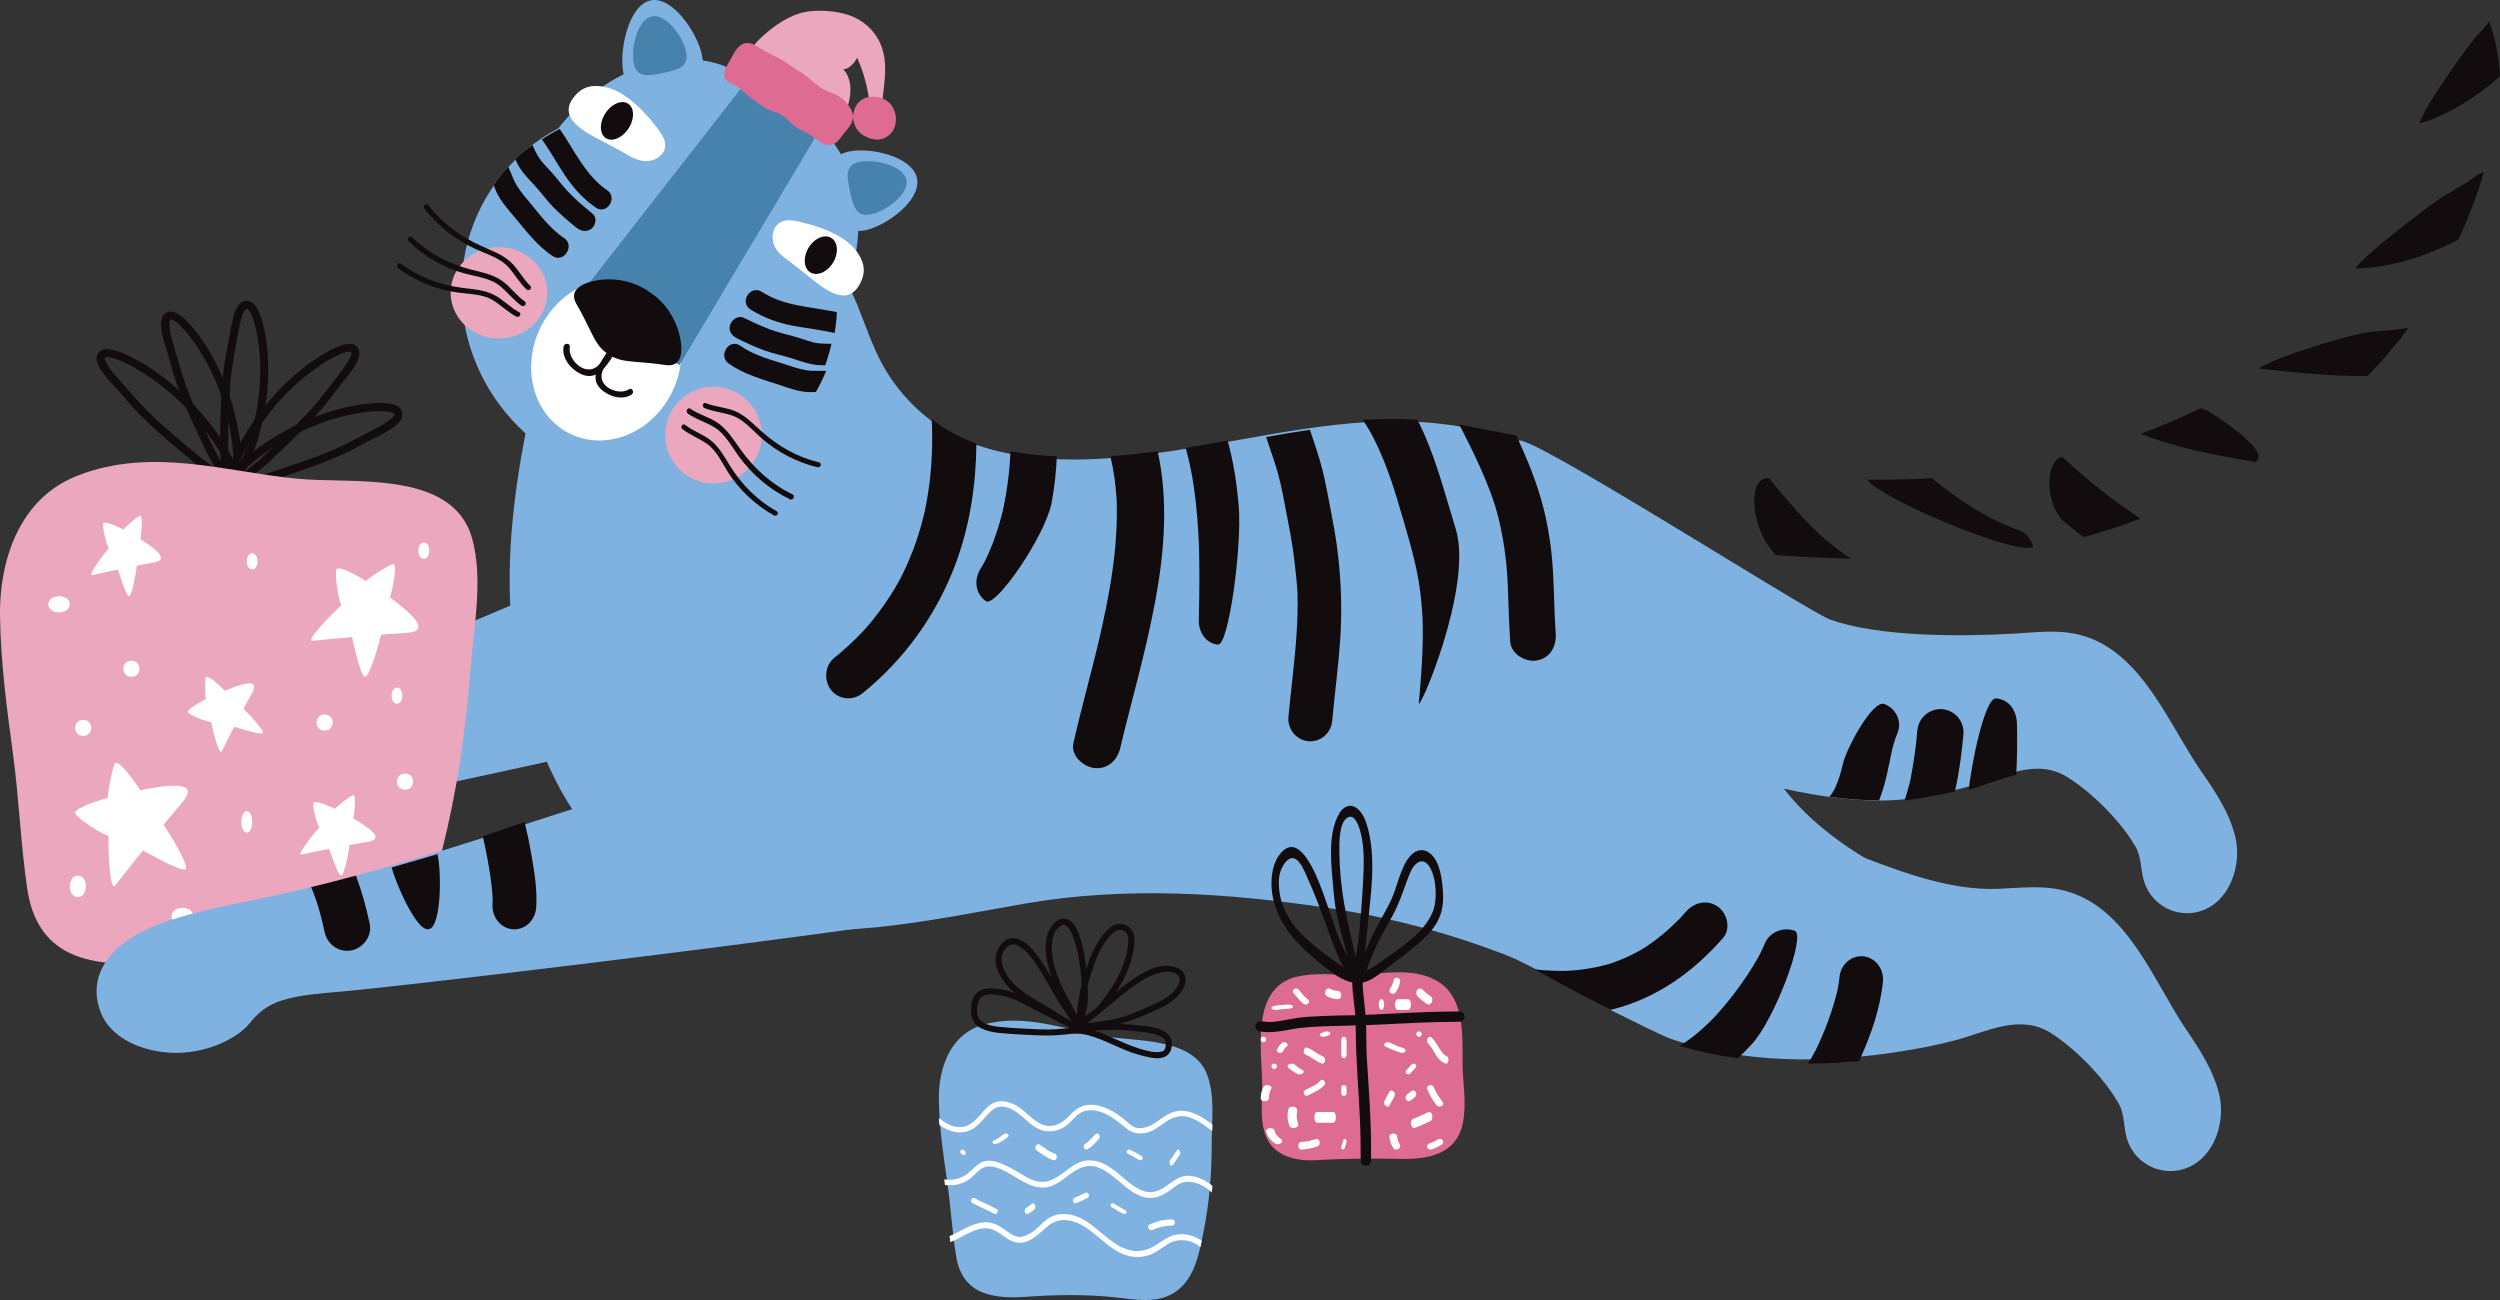 <svg width="375" height="195" viewBox="0 0 375 195" fill="none" xmlns="http://www.w3.org/2000/svg">
<rect x="0" y="0" width="375" height="195" fill="#333333" stroke="none"/>
<path d="M37.179 45.133C37.874 45.206 38.342 45.831 38.637 46.373C39.028 47.151 39.319 47.971 39.505 48.816C39.918 50.559 40.154 52.337 40.21 54.124C40.323 57.012 40.071 59.903 39.462 62.732C38.922 65.349 38.133 67.966 36.899 70.371C36.4 71.337 35.806 72.254 35.126 73.11C35.082 73.17 35.026 73.22 34.961 73.257C34.896 73.293 34.823 73.316 34.748 73.324C34.673 73.331 34.597 73.323 34.526 73.3C34.455 73.276 34.389 73.239 34.334 73.189C34.25 73.204 34.163 73.203 34.079 73.185C33.995 73.167 33.916 73.132 33.847 73.083C33.778 73.034 33.72 72.971 33.677 72.899C33.633 72.828 33.606 72.748 33.596 72.665C33.401 71.252 33.144 69.854 33.056 68.429C32.964 66.881 32.988 65.33 33.04 63.782C33.144 60.696 33.211 57.583 33.681 54.526C33.861 53.304 34.154 52.083 34.352 50.861C34.474 50.111 34.588 49.359 34.746 48.614C34.991 47.471 35.475 44.953 37.179 45.133ZM35.858 49.26C35.475 51.203 35.117 53.172 34.823 55.131C34.382 58.082 34.339 61.102 34.244 64.081C34.197 65.567 34.197 67.047 34.285 68.54C34.348 69.605 34.521 70.653 34.681 71.704C36.076 69.736 36.962 67.453 37.615 65.168C38.371 62.521 38.907 59.75 39.012 57.002C39.116 54.813 38.984 52.619 38.619 50.456C38.473 49.614 38.267 48.782 38.002 47.967C37.892 47.616 37.752 47.276 37.584 46.948C37.468 46.716 37.309 46.508 37.115 46.332C37.087 46.314 37.057 46.3 37.026 46.29H37.044C36.962 46.29 37.044 46.25 36.908 46.339C36.734 46.519 36.598 46.729 36.504 46.958C36.168 47.679 36.011 48.485 35.858 49.26Z" fill="url(#paint0_radial_511_328)"/>
<path d="M25.186 46.801C25.849 46.583 26.549 46.945 27.062 47.322C27.764 47.862 28.395 48.481 28.942 49.167C30.095 50.565 31.104 52.068 31.954 53.653C33.346 56.204 34.41 58.907 35.124 61.703C35.802 64.287 36.261 66.958 36.209 69.625C36.189 70.697 36.061 71.765 35.828 72.814C35.815 72.886 35.786 72.954 35.743 73.014C35.7 73.074 35.645 73.124 35.58 73.161C35.515 73.199 35.443 73.222 35.367 73.23C35.292 73.238 35.216 73.231 35.144 73.208C35.075 73.257 34.996 73.292 34.912 73.311C34.828 73.329 34.741 73.331 34.656 73.316C34.572 73.301 34.491 73.27 34.419 73.224C34.348 73.178 34.287 73.118 34.241 73.048C33.433 71.855 32.574 70.704 31.86 69.457C31.085 68.102 30.415 66.696 29.768 65.283C28.483 62.463 27.151 59.634 26.211 56.693C25.831 55.509 25.546 54.3 25.177 53.114C24.951 52.389 24.718 51.666 24.528 50.931C24.246 49.793 23.561 47.343 25.186 46.801ZM25.835 51.054C26.357 52.961 26.919 54.869 27.521 56.759C28.441 59.594 29.753 62.329 30.998 65.047C31.62 66.405 32.285 67.743 33.03 69.035C33.563 69.967 34.186 70.839 34.803 71.72C35.186 69.379 34.967 66.963 34.537 64.639C34.04 61.948 33.288 59.236 32.153 56.721C31.268 54.71 30.169 52.792 28.873 50.998C28.363 50.3 27.803 49.636 27.199 49.011C26.943 48.74 26.664 48.49 26.364 48.263C26.155 48.103 25.918 47.98 25.663 47.901C25.63 47.898 25.597 47.898 25.564 47.901H25.589C25.513 47.932 25.567 47.864 25.486 48C25.41 48.233 25.38 48.477 25.398 48.721C25.41 49.505 25.627 50.291 25.835 51.054Z" fill="url(#paint1_radial_511_328)"/>
<path d="M14.905 52.772C15.399 52.291 16.191 52.331 16.82 52.463C17.693 52.666 18.538 52.973 19.337 53.376C21.002 54.186 22.585 55.151 24.063 56.259C26.461 58.033 28.634 60.085 30.537 62.371C32.311 64.475 33.928 66.753 35.093 69.239C35.561 70.239 35.928 71.281 36.192 72.351C36.213 72.422 36.218 72.497 36.207 72.57C36.196 72.644 36.169 72.714 36.128 72.776C36.087 72.838 36.032 72.89 35.968 72.929C35.905 72.968 35.833 72.993 35.758 73.001C35.718 73.076 35.663 73.141 35.597 73.193C35.53 73.246 35.453 73.284 35.371 73.306C35.288 73.327 35.202 73.332 35.118 73.319C35.034 73.307 34.953 73.277 34.881 73.232C33.622 72.469 32.331 71.767 31.126 70.914C29.821 69.987 28.582 68.969 27.365 67.934C24.941 65.866 22.47 63.809 20.298 61.484C19.424 60.548 18.622 59.552 17.757 58.609C17.217 58.033 16.691 57.463 16.187 56.862C15.416 55.935 13.693 53.951 14.905 52.772ZM17.408 56.433C18.737 57.976 20.105 59.516 21.497 61.001C23.601 63.236 26.012 65.214 28.355 67.204C29.526 68.197 30.727 69.158 31.98 70.046C32.88 70.682 33.833 71.227 34.782 71.781C34.063 69.454 32.781 67.312 31.346 65.342C29.684 63.063 27.784 60.871 25.633 59.022C23.931 57.532 22.078 56.22 20.104 55.106C19.331 54.674 18.531 54.295 17.706 53.971C17.357 53.829 16.996 53.715 16.628 53.632C16.368 53.572 16.101 53.558 15.836 53.591C15.805 53.6 15.775 53.614 15.748 53.632L15.764 53.614C15.712 53.674 15.73 53.591 15.72 53.749C15.709 53.907 15.858 54.243 15.966 54.459C16.326 55.179 16.879 55.818 17.408 56.433Z" fill="url(#paint2_radial_511_328)"/>
<path d="M52.43 56.021C51.974 56.642 51.487 57.236 51.003 57.834C50.211 58.813 49.487 59.843 48.688 60.817C46.704 63.234 44.413 65.403 42.175 67.573C41.047 68.663 39.898 69.735 38.676 70.721C37.551 71.63 36.333 72.392 35.145 73.214C35.077 73.262 35 73.296 34.919 73.313C34.837 73.33 34.753 73.331 34.672 73.314C34.59 73.297 34.513 73.264 34.444 73.217C34.376 73.169 34.318 73.108 34.274 73.037C34.201 73.032 34.129 73.011 34.065 72.975C34.001 72.94 33.944 72.891 33.9 72.832C33.856 72.773 33.826 72.705 33.81 72.633C33.795 72.561 33.795 72.487 33.811 72.415C34.002 71.341 34.296 70.289 34.691 69.273C35.68 66.747 37.127 64.407 38.739 62.228C40.463 59.864 42.466 57.717 44.705 55.834C46.084 54.66 47.573 53.622 49.151 52.735C49.908 52.293 50.716 51.945 51.557 51.698C52.164 51.537 52.935 51.454 53.446 51.906C54.699 53.007 53.134 55.062 52.43 56.021ZM52.513 53.622C52.621 53.401 52.689 53.162 52.712 52.917C52.691 52.758 52.712 52.841 52.659 52.784C52.664 52.79 52.67 52.796 52.677 52.8C52.648 52.786 52.618 52.774 52.587 52.765C52.327 52.745 52.066 52.772 51.816 52.846C51.459 52.948 51.111 53.079 50.776 53.238C49.99 53.602 49.23 54.019 48.501 54.487C46.639 55.693 44.906 57.09 43.332 58.655C41.339 60.595 39.613 62.869 38.125 65.215C36.84 67.24 35.71 69.432 35.151 71.776C36.045 71.177 36.944 70.587 37.791 69.91C38.965 68.965 40.079 67.952 41.165 66.911C43.337 64.818 45.566 62.733 47.502 60.408C48.779 58.864 50.019 57.268 51.226 55.668C51.696 55.021 52.198 54.36 52.513 53.624V53.622Z" fill="url(#paint3_radial_511_328)"/>
<path d="M57.563 64.996C56.89 65.372 56.198 65.707 55.509 66.05C54.384 66.608 53.296 67.246 52.166 67.797C49.356 69.166 46.381 70.167 43.442 71.19C41.968 71.705 40.486 72.191 38.968 72.567C37.578 72.912 36.16 73.081 34.747 73.318C34.666 73.332 34.583 73.329 34.504 73.308C34.424 73.287 34.349 73.249 34.284 73.197C34.219 73.144 34.165 73.079 34.125 73.004C34.085 72.929 34.06 72.846 34.051 72.76C33.988 72.723 33.934 72.671 33.892 72.61C33.849 72.548 33.821 72.478 33.807 72.403C33.793 72.329 33.795 72.252 33.812 72.178C33.83 72.105 33.862 72.035 33.907 71.976C34.542 71.062 35.26 70.215 36.051 69.447C38.017 67.534 40.312 65.999 42.684 64.686C45.238 63.25 47.947 62.142 50.754 61.384C52.488 60.903 54.263 60.598 56.053 60.472C56.918 60.397 57.788 60.432 58.644 60.576C59.256 60.697 59.978 60.961 60.242 61.61C60.882 63.195 58.602 64.416 57.563 64.996ZM58.667 62.808C58.86 62.649 59.024 62.455 59.15 62.234C59.199 62.079 59.185 62.164 59.161 62.086C59.161 62.099 59.161 62.106 59.161 62.112C59.142 62.084 59.121 62.06 59.096 62.039C58.873 61.904 58.627 61.813 58.373 61.771C58.01 61.706 57.644 61.674 57.276 61.674C56.419 61.663 55.562 61.714 54.711 61.825C52.53 62.121 50.384 62.652 48.307 63.41C45.699 64.334 43.18 65.68 40.845 67.203C38.828 68.517 36.879 70.056 35.371 71.989C36.426 71.829 37.484 71.679 38.523 71.422C39.977 71.057 41.408 70.616 42.823 70.124C45.661 69.141 48.553 68.193 51.268 66.883C53.07 66.016 54.862 65.078 56.627 64.126C57.337 63.742 58.07 63.346 58.667 62.801V62.808Z" fill="url(#paint4_radial_511_328)"/>
<path d="M120.483 84.592C123.846 87.352 124.595 90.751 125.165 94.018C125.647 96.802 147.408 95.187 147.263 98.01C147.125 100.523 51.594 121.031 40.575 123.024C37.598 123.563 34.648 124.052 32.094 125.086C29.541 126.12 28.4 127.568 27.388 129.089C25.592 131.76 20.415 134.799 14.69 134.552C9.585 134.329 6.392 132.126 5.11 129.743C2.509 124.907 4.506 119.626 11.859 115.787C16.309 113.463 21.881 111.878 27.238 110.231C42.828 105.44 56.606 99.364 70.577 93.37C74.597 91.645 78.646 89.94 82.792 88.3C89.591 85.612 96.912 82.101 105.154 80.841C111.772 79.83 117.179 81.882 120.483 84.592Z" fill="#7FB2E0"/>
<path d="M61.993 98.309C61.874 101.514 62.079 104.584 63.053 107.635C63.619 109.401 65.912 110.01 67.384 109.291C69.127 108.439 69.534 106.519 68.964 104.754C69.233 105.596 68.977 104.78 68.937 104.622C68.851 104.296 68.787 103.966 68.725 103.635C68.606 102.97 68.524 102.299 68.479 101.625C68.471 101.503 68.464 101.382 68.457 101.261C68.449 100.914 68.457 100.578 68.457 100.239C68.457 99.546 68.491 98.853 68.519 98.16C68.575 96.864 68.643 95.569 68.674 94.277C66.469 95.274 64.259 96.269 62.043 97.262C62.021 97.614 62.006 97.962 61.993 98.309Z" fill="url(#paint5_radial_511_328)"/>
<path d="M50.156 103.084C50.461 104.481 50.785 105.871 51.022 107.282C51.138 107.971 57.729 113.511 57.882 111.609C58.136 108.453 57.509 105.38 56.832 102.327C56.595 101.26 56.365 100.192 56.18 99.112C54.098 100.028 52.002 100.934 49.892 101.831C49.977 102.249 50.063 102.667 50.156 103.084Z" fill="url(#paint6_radial_511_328)"/>
<path d="M38.058 114.2C38.979 115.807 42.013 108.154 41.839 107.662C41.664 107.17 41.499 106.623 41.347 106.097C41.331 106.04 41.3 105.916 41.27 105.814C41.211 105.577 41.153 105.338 41.096 105.09C41.068 104.978 41.044 104.866 41.018 104.752C39.171 105.574 37.301 106.375 35.408 107.155C36.025 109.638 36.818 112.032 38.058 114.2Z" fill="url(#paint7_radial_511_328)"/>
<path d="M0.254 87.868C1.136 80.9 4.476 74.066 11.76 71.301C22.773 67.046 33.752 70.727 44.373 71.791C52.49 72.65 67.75 70.34 70.781 80.623C72.563 86.853 71.031 94.249 70.522 100.924C69.824 109.947 68.496 118.987 66.247 127.801C64.69 133.948 63.109 140.789 58.259 144.477C53.562 148.024 47.973 146.356 42.978 145.546C35.831 144.41 28.603 144.247 21.389 144.529C13.204 144.83 5.524 143.493 4.063 133.154C3.101 126.504 2.843 119.761 1.955 113.127C1.018 106.231 0.097 99.336 0.003 92.357C-0.017 90.857 0.066 89.357 0.254 87.868Z" fill="#EBA7BE"/>
<path d="M50.544 85.309C51.105 84.909 54.002 86.571 54.879 87.151C55.527 86.53 57.948 85.002 58.796 84.639C59.87 84.181 58.727 88.861 58.516 89.641C63.747 93.484 63.629 94.772 60.97 94.929C59.7 95.007 58.43 95.091 57.162 95.183C56.924 96.332 55.349 101.827 54.693 101.516C54.009 101.192 53.025 96.491 52.813 95.566C51.672 95.682 48.026 95.976 46.888 96.128C45.646 96.294 50.156 91.67 51.192 90.815C50.633 89.472 50.137 85.596 50.544 85.309Z" fill="white"/>
<path d="M11.267 121.891C11.378 121.137 15 119.983 16.16 119.69C16.16 118.702 16.794 115.595 17.158 114.634C17.618 113.417 20.564 117.789 21.04 118.536C28.269 117.068 29.234 118.111 27.289 120.409C26.36 121.505 25.439 122.608 24.525 123.718C25.28 124.754 28.556 130.077 27.79 130.388C26.99 130.711 22.369 128.067 21.446 127.562C20.652 128.583 18.046 131.787 17.283 132.831C16.451 133.971 16.18 126.88 16.287 125.412C14.751 124.875 11.187 122.435 11.267 121.891Z" fill="white"/>
<path d="M15.521 78.47C15.864 78.151 17.88 79.092 18.495 79.429C18.881 78.949 20.372 77.706 20.905 77.388C21.582 76.99 21.141 80.332 21.053 80.89C24.748 83.172 24.756 84.079 23.018 84.387C22.187 84.535 21.355 84.688 20.524 84.849C20.445 85.665 19.773 89.606 19.321 89.437C18.869 89.268 17.892 86.065 17.691 85.438C16.948 85.603 14.567 86.08 13.831 86.27C13.025 86.479 15.684 82.926 16.308 82.255C15.857 81.362 15.274 78.701 15.521 78.47Z" fill="white"/>
<path d="M47.048 120.371C47.416 120.052 49.588 120.991 50.25 121.328C50.663 120.85 52.27 119.605 52.845 119.289C53.572 118.89 53.097 122.233 53.002 122.791C56.983 125.073 56.992 125.978 55.12 126.288C54.225 126.436 53.33 126.589 52.435 126.75C52.349 127.566 51.626 131.505 51.139 131.338C50.653 131.171 49.598 127.966 49.383 127.337C48.584 127.504 46.02 127.981 45.226 128.171C44.359 128.38 47.223 124.827 47.894 124.154C47.409 123.261 46.781 120.609 47.048 120.371Z" fill="white"/>
<path d="M28.165 106.798C28.136 106.327 30.206 105.194 30.877 104.877C30.747 104.278 30.738 102.32 30.835 101.694C30.962 100.901 33.33 103.196 33.717 103.602C37.958 101.843 38.683 102.36 37.788 103.985C37.362 104.76 36.94 105.539 36.523 106.321C37.121 106.859 39.813 109.693 39.385 109.972C38.956 110.251 35.769 109.216 35.133 109.02C34.771 109.735 33.594 111.989 33.261 112.712C32.9 113.503 31.815 109.244 31.694 108.331C30.683 108.187 28.185 107.136 28.165 106.798Z" fill="white"/>
<path d="M19.766 99.113C21.38 99.177 21.268 101.592 19.662 101.528C18.055 101.463 18.16 99.047 19.766 99.113Z" fill="white"/>
<path d="M12.524 107.976C14.137 108.041 14.026 110.457 12.42 110.391C10.813 110.325 10.917 107.912 12.524 107.976Z" fill="white"/>
<path d="M8.92 89.444C11.068 89.508 10.92 91.923 8.781 91.859C6.642 91.794 6.771 89.378 8.92 89.444Z" fill="white"/>
<path d="M37.855 82.997C38.931 83.061 38.856 85.476 37.785 85.412C36.714 85.348 36.784 82.931 37.855 82.997Z" fill="white"/>
<path d="M59.584 103.142C60.655 103.206 60.587 105.622 59.514 105.556C58.441 105.49 58.511 103.077 59.584 103.142Z" fill="white"/>
<path d="M48.737 107.17C50.35 107.235 50.239 109.651 48.633 109.585C47.026 109.519 47.13 107.106 48.737 107.17Z" fill="white"/>
<path d="M60.805 116.034C62.42 116.099 62.309 118.513 60.703 118.449C59.096 118.385 59.199 115.968 60.805 116.034Z" fill="white"/>
<path d="M42.721 136.984C44.863 137.049 44.724 139.465 42.58 139.399C40.436 139.333 40.577 136.918 42.721 136.984Z" fill="white"/>
<path d="M37.05 121.676C38.126 121.762 38.052 124.981 36.981 124.895C35.91 124.809 35.979 121.579 37.05 121.676Z" fill="white"/>
<path d="M27.426 136.179C29.578 136.245 29.43 138.658 27.287 138.594C25.145 138.53 25.288 136.115 27.426 136.179Z" fill="white"/>
<path d="M63.607 81.385C64.683 81.45 64.608 83.864 63.537 83.8C62.467 83.736 62.535 81.318 63.607 81.385Z" fill="white"/>
<path d="M11.719 131.344C13.333 131.43 13.222 134.65 11.615 134.564C10.009 134.478 10.113 131.256 11.719 131.344Z" fill="white"/>
<path d="M140.94 162.678C141.412 158.734 143.259 154.987 147.327 153.758C153.438 151.911 159.674 154.427 165.686 155.45C170.291 156.235 178.836 155.635 181 161.029C182.298 164.265 181.752 168.002 181.759 171.396C181.769 175.986 181.399 180.582 180.47 185.08C179.818 188.23 179.172 191.745 176.402 193.722C173.698 195.653 170.238 194.908 167.175 194.589C162.807 194.136 158.41 194.202 154.042 194.511C149.072 194.858 144.383 194.287 143.425 188.465C142.805 184.699 142.609 180.875 142.06 177.102C141.478 173.164 140.916 169.214 140.834 165.227C140.81 164.376 140.845 163.524 140.94 162.678Z" fill="#7FB2E0"/>
<path d="M181.867 168.673C181.855 168.999 181.845 169.326 181.835 169.648C181.412 169.346 180.997 169.036 180.578 168.744C179.787 168.193 178.951 167.708 178.01 167.496C176.923 167.26 175.861 167.606 174.955 168.205C173.99 168.846 173.158 169.631 171.997 169.9C170.913 170.152 169.942 170.028 169.049 169.333C167.996 168.506 167.054 167.651 165.83 167.073C164.606 166.495 163.068 166.245 161.902 167.044C160.986 167.672 160.413 168.677 159.403 169.194C158.571 169.636 157.62 169.792 156.692 169.638C155.027 169.338 153.869 167.824 152.565 166.876C151.847 166.359 151.053 166.001 150.168 165.987C149.312 165.975 148.616 166.657 148.077 167.249C147.473 167.912 146.925 168.608 146.194 169.148C145.788 169.442 145.329 169.652 144.842 169.767C144.356 169.881 143.851 169.897 143.359 169.814C142.47 169.649 141.63 169.281 140.903 168.739C140.874 168.394 140.85 168.059 140.826 167.719C141.917 168.563 143.09 169.236 144.459 169.018C146.31 168.725 147.141 166.724 148.551 165.72C150.092 164.626 151.976 165.39 153.309 166.424C154.566 167.401 155.77 168.923 157.495 168.898C158.598 168.882 159.512 168.247 160.257 167.489C161.081 166.65 161.83 165.936 163.036 165.763C164.37 165.575 165.69 166.043 166.847 166.671C167.403 166.981 167.932 167.338 168.427 167.739C168.903 168.119 169.329 168.559 169.836 168.896C170.826 169.55 172.172 169.122 173.089 168.551C174.07 167.933 174.885 167.139 176.019 166.797C177.998 166.198 179.813 167.194 181.384 168.319C181.538 168.437 181.701 168.552 181.867 168.673Z" fill="white"/>
<path d="M144.713 176.324C145.516 175.849 146.096 175.077 146.864 174.552C147.72 173.966 148.736 174.038 149.674 174.349C150.984 174.781 152.112 175.451 153.287 176.169C154.35 176.814 155.506 177.434 156.77 177.253C158.685 176.987 160.004 175.24 161.694 174.449C163.554 173.578 165.351 174.241 166.937 175.394C168.47 176.51 169.842 178.14 171.688 178.698C172.659 178.993 173.603 178.729 174.456 178.23C175.309 177.732 176.023 176.994 176.955 176.615C178.583 175.954 180.457 176.729 181.867 177.88C181.838 178.21 181.806 178.543 181.771 178.874C180.727 177.88 179.37 177.231 178.043 177.262C176.999 177.285 176.22 178.033 175.416 178.615C174.583 179.219 173.633 179.658 172.607 179.689C170.725 179.745 169.124 178.276 167.761 177.128C166.324 175.928 164.608 174.472 162.636 175.003C160.808 175.497 159.53 177.213 157.761 177.883C155.323 178.805 153.209 177.032 151.177 175.896C150.204 175.354 148.823 174.698 147.694 175.07C146.895 175.336 146.275 176.192 145.626 176.711C144.483 177.625 143.106 177.905 141.746 177.755C141.709 177.47 141.671 177.186 141.631 176.902C142.692 177.081 143.78 176.877 144.713 176.324Z" fill="white"/>
<path d="M142.54 186.314C142.503 186.011 142.469 185.71 142.436 185.408C142.654 185.319 142.869 185.219 143.082 185.124C144.743 184.334 146.408 183.155 148.298 183.362C149.44 183.487 150.323 184.165 151.259 184.83C151.711 185.151 152.192 185.461 152.736 185.526C153.414 185.607 154.094 185.259 154.671 184.912C155.593 184.357 156.282 183.445 157.161 182.827C158.072 182.175 159.168 182.018 160.234 182.151C164.104 182.64 166.266 187.222 170.122 187.631C171.3 187.755 172.374 187.406 173.38 186.763C174.387 186.121 175.336 185.363 176.525 185.177C177.831 184.995 179.155 185.327 180.258 186.115C180.195 186.428 180.133 186.743 180.066 187.063C179.538 186.622 178.93 186.311 178.282 186.15C177.635 185.989 176.963 185.981 176.313 186.129C175.153 186.413 174.205 187.347 173.159 187.916C172.18 188.435 171.088 188.644 170.006 188.518C166.106 188.105 163.957 183.519 160.118 183.036C159.575 182.958 159.023 183.005 158.498 183.172C157.972 183.339 157.484 183.624 157.064 184.008C156.198 184.766 155.441 185.543 154.41 186.055C153.301 186.604 152.253 186.509 151.208 185.865C150.214 185.247 149.376 184.395 148.191 184.264C146.342 184.061 144.607 185.429 142.969 186.159C142.827 186.201 142.685 186.259 142.54 186.314Z" fill="white"/>
<path d="M175.861 174.779C175.542 175.112 175.245 174.27 175.567 173.939C175.926 173.562 176.201 173.003 176.527 172.556C176.816 172.163 177.23 172.846 176.939 173.243C176.573 173.746 176.265 174.357 175.861 174.779Z" fill="white"/>
<path d="M170.879 173.993C170.33 173.651 169.76 173.341 169.172 173.062C168.759 172.866 169.124 172.282 169.535 172.478C170.123 172.756 170.692 173.067 171.241 173.408C171.625 173.648 171.266 174.233 170.879 173.993Z" fill="white"/>
<path d="M162.754 171.585C163.345 171.229 163.81 170.694 164.282 170.157C164.649 169.735 165.216 170.388 164.849 170.81C164.34 171.395 163.812 171.991 163.163 172.382C162.701 172.655 162.296 171.86 162.754 171.585Z" fill="white"/>
<path d="M157.996 174.029C157.084 173.739 156.322 173.128 155.521 172.582C155.039 172.253 155.474 171.376 155.956 171.705C156.686 172.206 157.396 172.78 158.224 173.051C158.761 173.223 158.533 174.201 157.996 174.029Z" fill="white"/>
<path d="M149.073 171.065C149.664 170.828 150.129 170.469 150.601 170.112C150.968 169.83 151.535 170.266 151.168 170.548C150.659 170.939 150.133 171.337 149.484 171.592C149.021 171.781 148.615 171.249 149.073 171.065Z" fill="white"/>
<path d="M144.299 173.149C144.244 173.096 144.191 173.043 144.138 172.988C144.108 172.958 144.084 172.923 144.068 172.884C144.052 172.845 144.044 172.803 144.044 172.76C144.044 172.718 144.052 172.676 144.068 172.637C144.084 172.598 144.108 172.563 144.138 172.533C144.168 172.503 144.203 172.479 144.242 172.463C144.281 172.447 144.323 172.438 144.366 172.438C144.408 172.438 144.45 172.447 144.489 172.463C144.528 172.479 144.563 172.503 144.593 172.533L144.754 172.694C144.784 172.723 144.808 172.759 144.824 172.798C144.84 172.837 144.849 172.879 144.849 172.921C144.849 172.964 144.84 173.006 144.824 173.045C144.808 173.084 144.784 173.119 144.754 173.149C144.724 173.179 144.689 173.203 144.65 173.219C144.611 173.235 144.569 173.243 144.527 173.243C144.484 173.243 144.442 173.235 144.403 173.219C144.364 173.203 144.329 173.179 144.299 173.149Z" fill="white"/>
<path d="M175.782 182.913C176.385 182.913 176.385 183.833 175.782 183.841C174.797 183.846 173.825 184.063 172.935 184.475C172.386 184.73 171.903 183.931 172.454 183.674C173.493 183.185 174.629 182.925 175.782 182.913Z" fill="white"/>
<path d="M167.105 180.549C167.678 180.876 168.218 181.242 168.818 181.537C169.218 181.736 168.857 182.262 168.453 182.063C167.855 181.768 167.315 181.402 166.741 181.073C166.357 180.855 166.718 180.327 167.105 180.549Z" fill="white"/>
<path d="M162.75 178.945C163.206 178.67 163.614 179.403 163.161 179.679C162.606 179.985 162.028 180.248 161.435 180.464C160.944 180.666 160.733 179.844 161.217 179.646C161.744 179.452 162.256 179.217 162.75 178.945Z" fill="white"/>
<path d="M154.749 180.579C155.162 180.228 155.544 181.078 155.136 181.427C154.841 181.698 154.522 181.921 154.184 182.09C154.086 182.124 153.982 182.107 153.894 182.043C153.805 181.979 153.74 181.873 153.713 181.747C153.688 181.622 153.701 181.489 153.751 181.376C153.801 181.263 153.883 181.179 153.98 181.143C154.254 180.997 154.512 180.807 154.749 180.579Z" fill="white"/>
<path d="M146.233 179.741C147.292 180.34 148.43 180.767 149.488 181.357C149.923 181.604 149.537 182.302 149.101 182.055C148.042 181.458 146.904 181.037 145.846 180.439C145.411 180.194 145.797 179.496 146.233 179.741Z" fill="white"/>
<path d="M146.424 149.02C147.184 148.228 148.374 148.196 149.395 148.294C150.363 148.388 151.313 148.613 152.221 148.963C151.05 147.963 150.034 146.712 149.56 145.298C149.39 144.831 149.314 144.334 149.335 143.837C149.357 143.34 149.477 142.852 149.687 142.401C150.103 141.54 150.873 140.723 151.885 140.71C153.73 140.686 155.191 142.725 156.128 144.074C156.717 144.921 157.257 145.796 157.781 146.684C157.049 144.665 156.518 142.344 157.108 140.227C157.474 138.911 158.907 137.102 160.404 138.056C161.608 138.818 162.048 140.7 162.376 141.972C162.651 143.08 162.843 144.207 162.952 145.343L163.148 144.744C163.567 143.404 164.164 142.126 164.923 140.945C165.541 140.017 166.386 138.937 167.516 138.633C168.037 138.506 168.587 138.583 169.053 138.849C169.52 139.114 169.867 139.548 170.025 140.061C170.369 141.175 170.053 142.499 169.785 143.596C169.334 145.448 168.483 147.173 167.44 148.772C168.06 148.256 168.691 147.765 169.341 147.307C171.29 145.93 173.838 144.274 176.325 145.061C177.241 145.35 177.872 146.094 177.843 147.065C177.819 148.189 176.892 149.261 176.081 149.94C175.113 150.75 173.91 151.282 172.765 151.792C171.347 152.439 169.891 152.999 168.406 153.47C168.27 153.512 168.133 153.55 167.997 153.586C169.011 153.624 170.02 153.722 171.032 153.835C172.717 154.023 175.674 154.264 175.78 156.497C175.83 157.576 175.318 158.472 174.221 158.683C173.19 158.881 171.962 158.511 170.965 158.256C168.122 157.516 165.626 155.801 162.746 155.175C161.283 154.858 159.763 155.235 158.294 155.3C156.68 155.371 155.041 155.283 153.427 155.199C152.269 155.139 151.103 155.066 149.95 154.949C148.948 154.849 147.951 154.655 147.057 154.18C146.163 153.705 145.74 152.913 145.672 151.942C145.603 150.971 145.727 149.749 146.424 149.02ZM152.838 141.921C151.906 141.344 151.16 141.735 150.603 142.597C150.036 143.486 150.187 144.563 150.603 145.477C151.523 147.526 153.475 148.886 155.353 149.962C156.487 150.613 157.587 151.308 158.706 151.992C159.28 152.336 159.853 152.725 160.454 153.025L160.738 153.169C159.299 151.253 158.129 149.144 156.917 147.078C155.853 145.264 154.698 143.067 152.838 141.921ZM161.652 142.907C161.487 142.105 161.261 141.317 160.975 140.55C160.752 139.97 160.47 139.287 159.976 138.879C159.517 138.5 159.095 138.806 158.71 139.182C157.955 139.915 157.781 141.075 157.766 142.07C157.74 143.883 158.325 145.736 159.031 147.385C159.48 148.433 160.037 149.44 160.578 150.446C160.894 151.036 161.2 151.64 161.517 152.236C161.615 151.219 161.737 150.205 161.917 149.196C162.005 148.704 162.115 148.218 162.238 147.734C162.182 146.112 161.988 144.497 161.657 142.907H161.652ZM169.197 141.766C169.262 141.215 169.307 140.636 169.064 140.122C168.94 139.873 168.73 139.677 168.474 139.57C168.217 139.462 167.931 139.451 167.667 139.538C167.089 139.738 166.615 140.227 166.238 140.693C165.336 141.802 164.714 143.074 164.226 144.412C163.82 145.522 163.442 146.66 163.146 147.812C163.222 148.994 163.253 150.222 163 151.36C162.923 151.716 162.828 152.069 162.744 152.426C163.251 152.011 163.856 151.68 164.339 151.27C164.822 150.861 165.219 150.275 165.594 149.747C166.034 149.13 166.498 148.533 166.909 147.896C167.725 146.624 168.356 145.242 168.782 143.792C168.98 143.13 169.12 142.452 169.202 141.766H169.197ZM171.679 151.269C172.899 150.752 174.168 150.213 175.247 149.427C175.974 148.896 177.243 147.662 176.88 146.627C176.502 145.55 174.756 145.724 173.917 145.922C172.605 146.235 171.39 147.004 170.286 147.755C169.033 148.607 167.88 149.625 166.701 150.571C166.085 151.066 165.486 151.579 164.868 152.071C164.281 152.541 163.607 152.983 163.076 153.522C164.416 153.25 165.793 153.186 167.129 152.875C168.7 152.51 170.211 151.902 171.684 151.269H171.679ZM170.936 157.303C171.923 157.6 173.245 157.991 174.274 157.731C174.79 157.6 174.867 156.998 174.871 156.555C174.871 156.039 174.548 155.695 174.109 155.462C173.188 154.982 172.079 154.875 171.062 154.76C169.711 154.589 168.352 154.497 166.991 154.483C166.013 154.483 165.039 154.557 164.069 154.577C165.027 154.889 165.966 155.256 166.881 155.676C168.215 156.265 169.54 156.879 170.941 157.303H170.936ZM147.215 153.192C147.982 153.801 149.087 153.937 150.027 154.037C151.181 154.161 152.348 154.224 153.506 154.288C155.132 154.378 156.8 154.479 158.428 154.385C159.136 154.343 159.846 154.25 160.554 154.193C158.036 152.918 155.536 151.611 153.023 150.32C151.83 149.702 150.529 149.319 149.192 149.192C148.665 149.121 148.129 149.162 147.619 149.315C147.085 149.502 146.863 149.914 146.713 150.429C146.449 151.331 146.416 152.558 147.212 153.192H147.215Z" fill="url(#paint8_radial_511_328)"/>
<path d="M280.254 129.018C263.761 119.227 262.631 108.651 261.374 103.677C256.646 84.932 240.599 68.616 221.379 64.439C207.081 61.328 193.848 64.737 179.755 67.023C169.109 68.75 157.272 70.356 146.749 66.829C141.067 64.919 136.571 61.148 133.462 56.496C130.001 51.319 129.168 45.155 125.633 40.044C124.216 37.992 122.591 36.175 120.392 34.743C118.064 33.229 115.396 32.486 112.646 31.948C107.775 30.992 102.423 31.449 97.651 32.5C95.354 33.007 92.943 33.606 90.891 34.693C81.898 39.464 81.502 52.306 79.638 61.023C75.499 80.381 74.135 98.892 83.365 117.106C88.91 128.041 98.306 135.962 110.458 138.389C125.105 141.313 139.037 138.113 153.719 135.546C168.748 132.92 184.136 133.93 199.229 136.197C208.386 137.565 217.361 139.946 225.987 143.295C229.674 144.731 234.554 147.834 238.082 149.631C244.132 152.717 246.578 155.053 253.088 150.726C258.641 147.034 262.735 140.404 263.164 133.716C263.508 128.45 284.617 131.609 280.254 129.018Z" fill="#7FB2E0"/>
<path d="M306.807 133.144C304.491 132.978 302.148 133.212 299.827 133.318C291.864 133.667 283.891 130.241 276.573 127.509C273.169 126.239 269.655 125.118 266.544 123.2C263.433 121.283 261.009 118.333 257.029 118.454C254.708 118.527 252.342 119.391 251.229 121.538C250.25 123.432 249.957 125.583 249.61 127.661C249.187 130.166 248.632 132.645 248.039 135.113C247.43 137.62 246.818 140.195 245.877 142.597C245.157 144.425 244.321 146.198 243.841 148.106C243.382 149.939 229.798 143.867 231.035 145.374C232.395 147.031 248.727 155.185 250.639 155.832C261.778 159.604 273.862 159.516 285.354 157.673C288.063 157.259 290.749 156.705 293.401 156.012C298.131 154.733 303.061 151.991 307.742 155.023C311.436 157.416 315.66 161.73 317.831 165.592C318.677 167.096 318.548 169.1 319.016 170.744C319.304 171.74 319.815 172.658 320.512 173.427C321.209 174.195 322.072 174.794 323.036 175.178C324 175.562 325.039 175.72 326.074 175.641C327.108 175.562 328.111 175.247 329.005 174.721C332.424 172.717 333.729 167.968 332.926 164.377C332.101 160.69 330.01 157.503 327.923 154.423C323.005 147.164 319.089 135.97 309.602 133.583C308.685 133.355 307.75 133.207 306.807 133.144Z" fill="#7FB2E0"/>
<path d="M308.947 94.781C306.645 94.649 304.324 94.915 302.018 95.048C294.118 95.501 281.8 95.551 274.498 92.925C271.103 91.705 228.058 64.107 227.741 66.186C227.357 68.697 251.191 95.091 250.634 97.564C250.064 100.077 249.496 102.656 248.593 105.068C247.9 106.907 247.097 108.688 246.648 110.603C246.217 112.44 246.279 114.2 247.526 115.686C248.9 117.324 249.192 112.992 251.098 113.612C262.208 117.225 276.606 121.578 287.993 119.576C290.678 119.124 293.337 118.533 295.961 117.803C300.638 116.46 305.488 113.652 310.182 116.615C313.884 118.954 318.138 123.204 320.345 127.033C321.211 128.523 321.105 130.518 321.592 132.161C321.891 133.153 322.412 134.063 323.114 134.821C323.817 135.579 324.682 136.165 325.644 136.535C326.607 136.905 327.64 137.049 328.666 136.955C329.692 136.862 330.683 136.533 331.564 135.995C334.929 133.944 336.158 129.183 335.311 125.607C334.444 121.935 332.323 118.783 330.206 115.733C325.224 108.552 321.181 97.425 311.736 95.17C310.819 94.958 309.886 94.828 308.947 94.781Z" fill="#7FB2E0"/>
<path d="M129.388 103.98C135.669 98.916 140.497 92.193 143.36 84.526C145.496 78.767 146.411 72.66 146.46 66.54C144.047 65.683 141.781 64.438 139.746 62.851C139.756 62.999 139.766 63.144 139.775 63.292C139.775 63.413 139.787 63.535 139.793 63.657C139.8 63.779 139.805 63.961 139.807 64.038C139.82 64.512 139.826 64.987 139.829 65.46C139.838 67.407 139.747 69.353 139.554 71.29C139.37 73.113 139.087 74.923 138.707 76.714C138.707 76.733 138.707 76.75 138.695 76.766C138.649 76.963 138.602 77.162 138.553 77.359C138.446 77.797 138.329 78.232 138.214 78.668C137.955 79.607 137.658 80.535 137.34 81.46C136.747 83.153 136.048 84.805 135.248 86.406C135.225 86.453 135.182 86.538 135.14 86.62L134.93 87.009C134.715 87.406 134.489 87.793 134.262 88.18C133.764 89.025 133.23 89.845 132.674 90.65C132.156 91.4 131.605 92.129 131.039 92.841C130.751 93.203 130.456 93.555 130.156 93.904C130.01 94.079 129.859 94.253 129.709 94.417L129.499 94.646C128.133 96.096 126.671 97.447 125.125 98.691C123.693 99.849 123.545 102.118 124.684 103.533C125.869 104.997 127.958 105.137 129.388 103.98Z" fill="url(#paint9_radial_511_328)"/>
<path d="M151.574 67.686C151.481 69.87 151.253 72.047 150.89 74.203C150.796 74.762 150.69 75.321 150.576 75.876C150.53 76.105 150.481 76.335 150.431 76.563C150.407 76.661 150.384 76.756 150.362 76.849C150.098 77.927 149.784 78.992 149.433 80.043C149.096 81.058 148.705 82.054 148.271 83.032C148.067 83.494 147.845 83.947 147.617 84.394L147.512 84.582C147.372 84.828 147.225 85.07 147.076 85.312C146.078 86.929 146.254 89.011 147.879 90.177C149.341 91.226 156.864 80.271 157.761 75.333C158.172 73.057 158.429 70.757 158.53 68.446C156.196 68.362 153.871 68.108 151.574 67.686Z" fill="url(#paint10_radial_511_328)"/>
<path d="M164.2 115.21C166.309 115.401 167.641 113.938 168.062 112.11C168.096 111.962 168.213 111.467 168.265 111.239C168.341 110.933 168.415 110.625 168.49 110.32C168.717 109.397 168.951 108.477 169.185 107.556C169.653 105.725 170.13 103.895 170.596 102.064C171.615 98.054 172.576 94.016 173.334 89.943C174.671 82.656 175.268 74.977 173.645 67.686C171.305 67.996 168.938 68.259 166.559 68.436C166.82 69.543 167.024 70.662 167.184 71.787C167.31 72.685 167.398 73.586 167.463 74.489C167.479 74.718 167.491 74.944 167.506 75.171C167.506 75.197 167.506 75.236 167.506 75.277C167.522 75.772 167.529 76.268 167.531 76.765C167.531 78.695 167.419 80.627 167.234 82.548C166.854 86.457 166.125 90.328 165.272 94.162C165.169 94.627 165.064 95.086 164.957 95.539L164.801 96.213C164.8 96.222 164.8 96.231 164.801 96.24C164.561 97.22 164.321 98.2 164.081 99.18C163.618 101.018 163.14 102.852 162.668 104.688C162.09 106.942 161.529 109.2 161.007 111.465C160.577 113.293 162.459 115.036 164.2 115.21Z" fill="url(#paint11_radial_511_328)"/>
<path d="M177.843 67.2L177.885 67.332C177.923 67.464 177.96 67.593 177.995 67.724C178.082 68.049 178.157 68.373 178.244 68.699C178.928 71.503 179.308 74.394 179.56 77.272C179.684 78.692 179.766 80.116 179.826 81.542C179.826 81.69 179.837 81.838 179.842 81.987C179.852 82.342 179.861 82.698 179.87 83.053C179.886 83.754 179.894 84.454 179.9 85.155C179.923 87.768 179.876 90.379 179.821 92.99C179.782 94.843 180.872 96.51 182.693 96.693C184.326 96.865 186.324 81.769 185.808 75.866C185.519 72.57 185.031 69.248 184.138 66.075C182.717 66.34 181.29 66.606 179.852 66.855C179.187 66.969 178.517 67.085 177.843 67.2Z" fill="url(#paint12_radial_511_328)"/>
<path d="M191.415 70.075C191.456 70.205 191.528 70.439 191.546 70.505C191.621 70.758 191.69 71.01 191.76 71.263C192.284 73.168 192.597 75.134 192.985 77.073C193.398 79.168 193.793 81.266 194.074 83.382C194.205 84.371 194.288 85.365 194.409 86.356C194.462 86.816 194.504 87.278 194.541 87.741C194.563 88.017 194.581 88.294 194.598 88.572C194.598 88.644 194.615 88.938 194.623 89.073C194.685 91.109 194.609 93.15 194.477 95.183C194.206 99.324 193.641 103.438 193.258 107.571C193.195 108.453 193.473 109.326 194.03 110.001C194.588 110.677 195.381 111.101 196.24 111.183C197.099 111.266 197.955 111 198.625 110.442C199.294 109.885 199.725 109.08 199.823 108.201C200.205 104.069 200.758 99.96 201.043 95.813C201.322 91.362 201.177 86.893 200.608 82.471C200.362 80.447 199.982 78.44 199.592 76.44C199.196 74.402 198.851 72.341 198.327 70.332C197.804 68.323 197.146 66.403 196.487 64.463C194.302 64.78 192.113 65.149 189.915 65.546C189.978 65.742 190.043 65.939 190.109 66.133C190.408 67.039 190.719 67.942 191.021 68.845C191.154 69.254 191.285 69.664 191.415 70.075Z" fill="url(#paint13_radial_511_328)"/>
<path d="M207.053 67.867C207.724 69.391 208.296 70.954 208.828 72.526C208.848 72.597 209.086 73.317 209.142 73.49C209.27 73.894 209.396 74.298 209.52 74.704C209.781 75.554 210.033 76.407 210.285 77.261C211.379 81.007 212.498 84.693 213.011 88.571C213.148 89.612 213.246 90.66 213.321 91.708C213.339 91.968 213.354 92.234 213.368 92.49C213.368 92.544 213.377 92.665 213.383 92.792C213.401 93.338 213.413 93.886 213.418 94.434C213.438 96.639 213.337 98.846 213.184 101.048C213.084 102.51 212.95 103.97 212.819 105.43C212.637 107.306 221.051 88.02 218.35 79.312C216.642 73.799 215.248 68.093 212.6 62.936C209.868 62.805 207.13 62.825 204.4 62.996C204.526 63.171 204.65 63.336 204.765 63.51C204.765 63.538 205.177 64.16 205.276 64.325C205.484 64.675 205.681 65.038 205.874 65.399C206.301 66.207 206.688 67.035 207.053 67.867Z" fill="url(#paint14_radial_511_328)"/>
<path d="M222.039 70.134C222.625 71.434 223.164 72.752 223.657 74.09C223.78 74.424 223.898 74.76 224.009 75.097C224.046 75.201 224.211 75.712 224.248 75.822C224.45 76.488 224.632 77.163 224.803 77.839C225.521 80.818 225.961 83.858 226.117 86.919C226.14 87.291 226.157 87.662 226.175 88.035L226.196 88.493V88.504C226.224 89.252 226.247 90.003 226.273 90.753C226.336 92.586 226.405 94.419 226.533 96.249C226.665 98.139 228.84 99.365 230.547 99.067C232.55 98.715 233.483 96.929 233.358 95.043C233.304 94.277 233.261 93.513 233.225 92.754C233.225 92.607 233.212 92.459 233.205 92.313C233.205 92.297 233.205 92.281 233.205 92.262C233.191 91.885 233.179 91.508 233.165 91.132C233.103 89.328 233.045 87.521 232.944 85.72C232.782 82.659 232.341 79.62 231.628 76.64C230.674 72.704 229.154 68.974 227.433 65.332C225.138 64.889 222.846 64.442 220.557 63.99C220.174 63.909 219.792 63.835 219.411 63.763L218.884 63.657C219.977 65.786 221.052 67.936 222.039 70.134Z" fill="url(#paint15_radial_511_328)"/>
<path d="M258.458 140.692C259.678 139.293 259.093 136.997 257.669 135.994C256.052 134.856 254.09 135.376 252.877 136.768C252.619 137.062 252.359 137.352 252.096 137.64L252.079 137.661C252.039 137.7 251.823 137.927 251.748 138.002C251.225 138.527 250.692 139.027 250.141 139.519C249.049 140.488 247.884 141.375 246.656 142.174L246.377 142.344C246.091 142.515 245.802 142.67 245.506 142.828C244.877 143.169 244.229 143.475 243.572 143.762C242.983 144.018 242.381 144.246 241.773 144.456L241.447 144.567C241.099 144.666 240.761 144.759 240.416 144.846C239.166 145.152 237.896 145.373 236.615 145.505C236.291 145.539 235.966 145.567 235.641 145.588C235.51 145.599 235.151 145.616 234.967 145.626C234.371 145.638 233.773 145.626 233.175 145.617C232.165 145.588 231.156 145.512 230.15 145.402C232.902 146.84 235.789 148.546 238.095 149.703C238.792 150.07 239.517 150.444 240.245 150.817C240.696 151.052 241.127 151.278 241.545 151.488C241.63 151.467 241.719 151.448 241.801 151.426C248.503 149.743 254.004 145.798 258.458 140.692Z" fill="url(#paint16_radial_511_328)"/>
<path d="M269.209 139.612C268.34 139.301 267.38 139.335 266.536 139.705C265.691 140.076 265.028 140.754 264.688 141.596C264.53 141.975 264.361 142.35 264.183 142.721C264.081 142.926 263.978 143.131 263.874 143.335L263.726 143.611C263.238 144.478 262.713 145.325 262.166 146.157C260.745 148.323 259.154 150.378 257.406 152.302C257.335 152.38 257.15 152.576 257.019 152.716C256.887 152.857 256.703 153.037 256.543 153.197C256.094 153.642 255.631 154.064 255.157 154.489C254.3 155.246 253.389 155.941 252.43 156.57C252.354 156.615 252.276 156.662 252.198 156.705C252.093 156.766 251.986 156.821 251.878 156.879C254.763 157.718 257.709 158.34 260.691 158.74C261.401 158.063 262.067 157.376 262.697 156.709C266.156 153.051 270.961 140.259 269.209 139.612Z" fill="url(#paint17_radial_511_328)"/>
<path d="M279.49 143.442C278.628 143.367 277.771 143.649 277.105 144.228C276.439 144.806 276.016 145.635 275.926 146.537C275.861 147.193 275.763 147.844 275.632 148.489C275.601 148.618 275.572 148.745 275.541 148.874C275.428 149.329 275.303 149.782 275.174 150.234C274.634 152.094 273.977 153.913 273.206 155.681C273.023 156.104 272.831 156.524 272.633 156.941C272.532 157.159 272.424 157.374 272.318 157.59L272.249 157.719C271.917 158.342 271.565 158.952 271.19 159.546C273.749 159.546 276.311 159.406 278.859 159.154C278.935 158.98 279.012 158.822 279.086 158.657C280.701 155.104 282.076 151.113 282.444 147.174C282.517 146.27 282.248 145.373 281.696 144.675C281.143 143.977 280.351 143.534 279.49 143.442Z" fill="url(#paint18_radial_511_328)"/>
<path d="M283.788 112.603C283.788 112.563 283.812 112.493 283.831 112.419C283.894 112.165 283.962 111.91 284.033 111.66C284.203 111.064 284.407 110.479 284.642 109.905C285.338 108.211 284.377 106.235 282.65 105.598C280.884 104.948 276.9 112.325 276.387 114.746C276.368 114.836 276.347 114.916 276.328 115.014C276.328 115.014 276.195 115.556 276.154 115.692C276.015 116.213 275.847 116.728 275.661 117.235C275.522 117.619 275.359 117.995 275.181 118.365C275.218 118.273 274.913 118.825 274.833 118.953C274.703 119.152 274.557 119.342 274.409 119.53C276.879 119.871 279.37 120.048 281.865 120.062C282.365 118.757 282.765 117.417 283.062 116.054C283.328 114.907 283.537 113.75 283.788 112.603Z" fill="url(#paint19_radial_511_328)"/>
<path d="M291.382 106.376C290.469 106.299 289.563 106.583 288.857 107.167C288.152 107.752 287.705 108.589 287.611 109.5C287.405 111.877 287.078 114.242 286.632 116.586C286.588 116.811 286.541 117.035 286.492 117.258L286.407 117.61C286.249 118.233 286.068 118.851 285.88 119.463C285.815 119.663 285.747 119.861 285.676 120.062C286.529 119.981 287.37 119.868 288.196 119.724C289.876 119.431 291.563 119.103 293.232 118.718C293.893 115.908 294.245 113.015 294.515 110.152C294.595 109.237 294.31 108.328 293.724 107.621C293.138 106.914 292.296 106.467 291.382 106.376Z" fill="url(#paint20_radial_511_328)"/>
<path d="M299.412 104.754C297.704 104.594 295.63 114.943 295.333 118.45L295.721 118.342C297.933 117.706 300.182 116.748 302.438 116.217C302.576 113.669 302.61 111.118 302.54 108.564C302.485 106.654 301.467 104.949 299.412 104.754Z" fill="url(#paint21_radial_511_328)"/>
<path d="M133.987 118.003C137.07 121.057 137.499 124.503 137.758 127.8C137.977 130.61 159.738 131.027 159.329 133.817C158.959 136.301 62.188 147.796 51.066 148.748C48.06 149.006 45.08 149.218 42.455 150.008C39.83 150.798 38.555 152.131 37.399 153.544C35.367 156.031 29.939 158.569 24.282 157.791C19.239 157.097 16.267 154.612 15.218 152.128C13.085 147.081 15.566 142.022 23.216 138.892C27.851 136.996 33.531 135.94 39.004 134.801C54.93 131.491 69.179 126.737 83.61 122.081C87.761 120.742 91.941 119.423 96.211 118.18C103.214 116.142 110.805 113.333 119.11 112.848C125.781 112.465 130.96 115.011 133.987 118.003Z" fill="#7FB2E0"/>
<path d="M73.159 129.032C73.406 130.38 73.614 131.729 73.768 133.102C73.826 133.624 73.869 134.145 73.903 134.668V134.826C73.903 135.085 73.893 135.343 73.873 135.601C73.811 136.526 74.087 137.44 74.643 138.147C75.199 138.855 75.99 139.299 76.847 139.385C77.703 139.472 78.557 139.193 79.225 138.609C79.893 138.025 80.322 137.182 80.42 136.261C80.633 133.534 80.146 130.675 79.674 128.003C79.394 126.424 79.07 124.846 78.688 123.285C76.602 124.012 74.515 124.735 72.424 125.455C72.698 126.64 72.94 127.834 73.159 129.032Z" fill="url(#paint22_radial_511_328)"/>
<path d="M64.296 139.391C66.268 139.052 66.224 130.51 65.618 128.12C63.341 128.798 61.05 129.464 58.744 130.117C59.285 132.248 62.412 139.715 64.296 139.391Z" fill="url(#paint23_radial_511_328)"/>
<path d="M52.665 142.57C54.462 142.253 55.848 140.412 55.46 138.579C54.952 136.119 54.262 133.7 53.393 131.343C51.181 131.94 48.941 132.516 46.673 133.07C46.922 133.672 47.154 134.281 47.372 134.9C47.43 135.074 47.486 135.231 47.547 135.397C47.568 135.46 47.585 135.507 47.597 135.546C47.751 136.043 47.893 136.546 48.029 137.049C48.273 137.954 48.487 138.865 48.684 139.782C49.068 141.624 50.772 142.906 52.665 142.57Z" fill="url(#paint24_radial_511_328)"/>
<path d="M266.378 83.258C270.112 83.535 273.872 83.723 277.629 83.802C276.71 83.189 275.821 82.544 274.962 81.865C274.565 81.553 274.181 81.232 273.797 80.907L273.506 80.653C273.442 80.593 273.056 80.249 272.972 80.169C271.363 78.652 269.838 77.054 268.405 75.382C267.357 74.185 266.342 72.953 265.334 71.722C262.056 71.45 262.502 79.326 266.378 83.258Z" fill="url(#paint25_radial_511_328)"/>
<path d="M280.043 71.955C282.571 75.048 301.157 82.73 304.531 82.16L304.989 82.08C304.869 81.508 304.609 80.975 304.233 80.533C303.858 80.09 303.379 79.751 302.842 79.549C301.172 78.941 299.547 78.21 297.982 77.361L297.846 77.286L297.237 76.936C296.758 76.657 296.283 76.368 295.811 76.075C294.849 75.474 293.908 74.838 292.98 74.181C291.882 73.401 290.815 72.579 289.778 71.715C288.949 71.769 288.115 71.82 287.284 71.859C284.871 71.949 282.457 71.981 280.043 71.955Z" fill="url(#paint26_radial_511_328)"/>
<path d="M309.757 78.38C310.668 79.133 311.597 79.866 312.543 80.578C315.423 79.787 318.27 78.861 321.084 77.8C320.724 77.562 320.365 77.321 320.006 77.08C317.909 75.65 315.867 74.125 313.883 72.506C312.318 71.233 310.798 69.894 309.324 68.492C306.638 69.19 306.758 75.91 309.757 78.38Z" fill="url(#paint27_radial_511_328)"/>
<path d="M330.657 61.391L330.054 61.239C327.144 62.674 324.149 63.955 321.084 65.077C326.576 67.228 332.418 68.322 338.279 69.297C341.119 67.752 331.171 61.515 330.657 61.391Z" fill="url(#paint28_radial_511_328)"/>
<path d="M355.924 49.736C353.643 49.813 341.35 53.469 338.788 55.283C344.239 55.858 349.708 56.494 355.166 56.394C357.379 54.113 359.434 51.694 361.32 49.153C360.45 49.3 359.573 49.423 358.689 49.523C358.125 49.585 355.938 49.736 355.924 49.736Z" fill="url(#paint29_radial_511_328)"/>
<path d="M372.586 25.785C372.194 25.919 371.823 26.108 371.482 26.347C371.089 26.623 370.692 26.898 370.29 27.165L370.04 27.332L369.598 27.615C368.71 28.177 367.804 28.708 366.886 29.217C365.118 30.195 354.661 38.164 353.273 40.289C358.699 40.149 363.887 38.467 368.73 35.969C368.791 35.843 368.851 35.718 368.91 35.592C370.394 32.432 371.623 29.152 372.586 25.785Z" fill="url(#paint30_radial_511_328)"/>
<path d="M373.219 3.437C372.951 3.78 372.67 4.1 372.386 4.423C372.246 4.584 372.101 4.742 371.957 4.9L371.769 5.091C370.414 6.473 363.282 16.485 362.929 18.533C365.953 17.663 368.789 16.074 371.338 14.322C372.623 13.44 373.846 12.473 375 11.429C374.861 8.632 374.318 5.869 373.387 3.223C373.33 3.295 373.276 3.367 373.219 3.437Z" fill="url(#paint31_radial_511_328)"/>
<path d="M123.871 49.391C116.432 60.876 103.183 65.366 94.276 59.416L84.797 53.084C75.89 47.136 74.7 33.003 82.139 21.518C89.586 10.03 102.828 5.542 111.735 11.494L121.214 17.825C130.119 23.773 131.309 37.907 123.871 49.393V49.391Z" fill="#7FB2E0"/>
<path d="M121.12 60.148C112.755 73.037 95.343 76.398 82.231 67.656C69.118 58.914 65.263 41.378 73.628 28.489C81.993 15.6 99.404 12.238 112.517 20.98C125.63 29.721 129.476 47.259 121.12 60.148Z" fill="#7FB2E0"/>
<path d="M99.951 60.323C96.222 66.007 89.162 67.778 84.181 64.279C79.2 60.779 78.188 53.335 81.918 47.651C85.648 41.967 92.707 40.198 97.687 43.696C102.666 47.193 103.681 54.639 99.951 60.323Z" fill="white"/>
<path d="M112.07 12.086L86.91 44.341L101.905 54.793L123.122 19.209C119.725 16.422 116.017 14.033 112.07 12.086Z" fill="#4782AC"/>
<path d="M99.955 54.77C101.439 54.946 102.318 54.127 102.187 51.826C102.023 49.667 100.847 46.025 97.451 43.821C94.156 41.455 90.367 41.696 88.314 42.339C86.143 43.065 85.71 44.192 86.421 45.515C87.245 46.936 88.009 48.474 88.646 49.796C89.323 51.128 89.868 52.242 91.196 53.099C92.473 54.021 93.704 54.123 95.184 54.266C96.638 54.375 98.339 54.524 99.955 54.77Z" fill="url(#paint32_radial_511_328)"/>
<path d="M129.432 41.479C129.642 40.706 129.594 39.883 129.295 39.142C128.211 36.384 125.305 34.94 122.734 34.055C121.807 33.739 120.863 33.474 119.908 33.262C118.941 33.042 117.815 32.83 116.926 33.421C115.949 34.069 115.687 35.45 116.014 36.515C116.357 37.643 117.257 38.36 118.156 39.018C119.324 39.873 120.443 40.797 121.585 41.7C123.487 43.208 126.831 46.009 128.776 42.939C129.067 42.491 129.289 41.998 129.432 41.479Z" fill="white"/>
<path d="M121.199 37.304C120.394 38.769 120.602 40.39 121.665 40.923C122.727 41.456 124.244 40.703 125.047 39.246C125.85 37.789 125.646 36.162 124.583 35.627C123.521 35.092 122.006 35.841 121.199 37.304Z" fill="url(#paint33_radial_511_328)"/>
<path d="M86.968 13.669C87.606 13.178 88.398 12.905 89.218 12.894C92.26 12.83 94.824 14.966 96.732 16.993C97.416 17.729 98.058 18.499 98.657 19.3C99.268 20.109 99.937 21.068 99.754 22.119C99.554 23.271 98.367 24.05 97.233 24.158C96.029 24.272 94.982 23.72 93.989 23.145C92.697 22.395 91.362 21.717 90.042 21.014C87.832 19.84 83.808 17.83 85.871 14.847C86.169 14.401 86.539 14.004 86.968 13.669Z" fill="white"/>
<path d="M94.116 19.509C93.104 20.867 91.577 21.351 90.71 20.59C89.844 19.829 89.956 18.111 90.968 16.752C91.98 15.393 93.507 14.909 94.374 15.67C95.24 16.431 95.128 18.156 94.116 19.509Z" fill="url(#paint34_radial_511_328)"/>
<path d="M89.378 31.149C91.025 32.279 92.71 29.652 91.067 28.53C87.787 26.276 86.173 22.546 83.954 19.338C83.033 19.809 82.139 20.334 81.278 20.91C82.511 22.604 83.512 24.453 84.666 26.201C85.947 28.128 87.466 29.834 89.378 31.149Z" fill="#7FB2E0"/>
<path d="M89.378 31.149C91.025 32.279 92.71 29.652 91.067 28.53C87.787 26.276 86.173 22.546 83.954 19.338C83.033 19.809 82.139 20.334 81.278 20.91C82.511 22.604 83.512 24.453 84.666 26.201C85.947 28.128 87.466 29.834 89.378 31.149Z" fill="url(#paint35_radial_511_328)"/>
<path d="M80.338 27.982C81.266 29.003 82.054 30.114 83.026 31.105C84.101 32.171 85.237 33.182 86.43 34.131C87.107 34.684 88.013 34.887 88.756 34.274C89.36 33.774 89.587 32.641 88.908 32.086C87.81 31.186 86.728 30.264 85.716 29.276C84.704 28.287 83.905 27.197 83.001 26.145C82.203 25.22 81.255 24.39 80.644 23.337C80.345 22.821 80.111 22.287 79.866 21.756C78.951 22.395 78.078 23.085 77.252 23.823C77.391 24.121 77.534 24.417 77.692 24.708C78.354 25.94 79.399 26.945 80.338 27.982Z" fill="#7FB2E0"/>
<path d="M80.338 27.982C81.266 29.003 82.054 30.114 83.026 31.105C84.101 32.171 85.237 33.182 86.43 34.131C87.107 34.684 88.013 34.887 88.756 34.274C89.36 33.774 89.587 32.641 88.908 32.086C87.81 31.186 86.728 30.264 85.716 29.276C84.704 28.287 83.905 27.197 83.001 26.145C82.203 25.22 81.255 24.39 80.644 23.337C80.345 22.821 80.111 22.287 79.866 21.756C78.951 22.395 78.078 23.085 77.252 23.823C77.391 24.121 77.534 24.417 77.692 24.708C78.354 25.94 79.399 26.945 80.338 27.982Z" fill="url(#paint36_radial_511_328)"/>
<path d="M76.987 32.34C78.827 34.52 80.515 36.832 82.898 38.412C84.588 39.531 86.295 36.82 84.603 35.698C82.389 34.231 80.849 32.011 79.139 29.984C78.361 29.062 77.587 28.121 77.08 26.999C76.778 26.317 76.533 25.63 76.218 24.979C75.436 25.841 74.707 26.753 74.035 27.711C74.188 28.119 74.337 28.527 74.516 28.904C75.121 30.168 76.099 31.286 76.987 32.34Z" fill="#7FB2E0"/>
<path d="M76.987 32.34C78.827 34.52 80.515 36.832 82.898 38.412C84.588 39.531 86.295 36.82 84.603 35.698C82.389 34.231 80.849 32.011 79.139 29.984C78.361 29.062 77.587 28.121 77.08 26.999C76.778 26.317 76.533 25.63 76.218 24.979C75.436 25.841 74.707 26.753 74.035 27.711C74.188 28.119 74.337 28.527 74.516 28.904C75.121 30.168 76.099 31.286 76.987 32.34Z" fill="url(#paint37_radial_511_328)"/>
<path d="M112.554 46.403C110.859 45.304 112.579 42.673 114.272 43.778C117.655 45.969 121.712 46.006 125.537 46.82C125.482 47.872 125.366 48.92 125.19 49.958C123.147 49.472 121.053 49.258 118.991 48.873C116.696 48.427 114.526 47.678 112.554 46.403Z" fill="#7FB2E0"/>
<path d="M112.554 46.403C110.859 45.304 112.579 42.673 114.272 43.778C117.655 45.969 121.712 46.006 125.537 46.82C125.482 47.872 125.366 48.92 125.19 49.958C123.147 49.472 121.053 49.258 118.991 48.873C116.696 48.427 114.526 47.678 112.554 46.403Z" fill="url(#paint38_radial_511_328)"/>
<path d="M118.679 53.721C117.361 53.305 116.011 53.05 114.706 52.581C113.288 52.05 111.9 51.439 110.549 50.749C109.767 50.366 109.229 49.628 109.523 48.7C109.764 47.944 110.745 47.268 111.527 47.653C112.799 48.275 114.08 48.87 115.401 49.378C116.722 49.887 118.054 50.158 119.391 50.541C120.569 50.88 121.716 51.395 122.943 51.513C123.539 51.569 124.137 51.558 124.731 51.56C124.477 52.656 124.159 53.736 123.778 54.794C123.444 54.794 123.109 54.784 122.775 54.764C121.365 54.672 120.01 54.142 118.679 53.721Z" fill="#7FB2E0"/>
<path d="M118.679 53.721C117.361 53.305 116.011 53.05 114.706 52.581C113.288 52.05 111.9 51.439 110.549 50.749C109.767 50.366 109.229 49.628 109.523 48.7C109.764 47.944 110.745 47.268 111.527 47.653C112.799 48.275 114.08 48.87 115.401 49.378C116.722 49.887 118.054 50.158 119.391 50.541C120.569 50.88 121.716 51.395 122.943 51.513C123.539 51.569 124.137 51.558 124.731 51.56C124.477 52.656 124.159 53.736 123.778 54.794C123.444 54.794 123.109 54.784 122.775 54.764C121.365 54.672 120.01 54.142 118.679 53.721Z" fill="url(#paint39_radial_511_328)"/>
<path d="M117.081 57.798C114.406 56.903 111.672 56.201 109.319 54.548C107.647 53.379 109.371 50.684 111.044 51.862C113.235 53.397 115.823 53.991 118.311 54.824C119.441 55.204 120.591 55.578 121.788 55.614C122.514 55.635 123.222 55.597 123.927 55.644C123.476 56.729 122.958 57.783 122.376 58.8C121.952 58.816 121.53 58.835 121.125 58.81C119.757 58.723 118.372 58.232 117.081 57.798Z" fill="#7FB2E0"/>
<path d="M117.081 57.798C114.406 56.903 111.672 56.201 109.319 54.548C107.647 53.379 109.371 50.684 111.044 51.862C113.235 53.397 115.823 53.991 118.311 54.824C119.441 55.204 120.591 55.578 121.788 55.614C122.514 55.635 123.222 55.597 123.927 55.644C123.476 56.729 122.958 57.783 122.376 58.8C121.952 58.816 121.53 58.835 121.125 58.81C119.757 58.723 118.372 58.232 117.081 57.798Z" fill="url(#paint40_radial_511_328)"/>
<path d="M105.315 8.381C105.977 11.848 103.346 12.493 100.085 13.195C96.824 13.896 94.163 14.389 93.502 10.923C92.84 7.457 94.321 0.762 97.582 0.061C100.842 -0.641 104.652 4.913 105.315 8.381Z" fill="#7FB2E0"/>
<path d="M102.937 7.839C103.377 10.077 101.623 10.5 99.448 10.955C97.273 11.409 95.499 11.728 95.06 9.485C94.621 7.242 95.604 2.911 97.779 2.457C99.954 2.002 102.496 5.596 102.937 7.839Z" fill="#4782AC"/>
<path d="M127.313 22.73C124.07 23.415 124.546 26.075 125.23 29.335C125.915 32.595 126.541 35.225 129.793 34.538C133.044 33.852 138.23 29.994 137.547 26.734C136.864 23.474 130.564 22.043 127.313 22.73Z" fill="#7FB2E0"/>
<path d="M128.921 24.287C126.687 24.743 127.017 26.516 127.489 28.689C127.962 30.863 128.39 32.617 130.626 32.158C132.862 31.698 136.43 29.131 135.954 26.955C135.478 24.78 131.157 23.827 128.921 24.287Z" fill="#4782AC"/>
<path d="M113.077 69.255C112.29 70.453 111.166 71.391 109.846 71.949C108.527 72.507 107.072 72.661 105.665 72.391C104.258 72.121 102.963 71.44 101.943 70.433C100.923 69.426 100.224 68.138 99.935 66.734C99.645 65.329 99.778 63.87 100.317 62.541C100.856 61.212 101.776 60.073 102.961 59.267C104.146 58.462 105.543 58.027 106.976 58.017C108.408 58.006 109.811 58.421 111.008 59.21C111.803 59.733 112.487 60.408 113.021 61.196C113.555 61.984 113.929 62.87 114.121 63.803C114.313 64.736 114.32 65.698 114.141 66.633C113.962 67.569 113.6 68.46 113.077 69.255Z" fill="#EBA7BE"/>
<path d="M118.887 74.153C115.729 72.647 113.098 70.268 111.032 67.357C110.037 65.958 109.113 64.45 107.715 63.472C106.427 62.56 104.861 62.216 103.564 61.309C103.141 61.011 102.768 61.746 103.189 62.049C104.417 62.907 105.855 63.309 107.13 64.075C108.763 65.055 109.762 67.013 110.886 68.537C112.902 71.278 115.519 73.463 118.511 74.903C118.973 75.106 119.351 74.375 118.887 74.153Z" fill="url(#paint41_radial_511_328)"/>
<path d="M116.509 76.693C113.559 75.032 111.231 72.659 109.499 69.871C108.666 68.532 107.918 67.104 106.647 66.083C105.476 65.145 103.971 64.677 102.793 63.74C102.407 63.435 101.963 64.044 102.347 64.348C103.463 65.236 104.836 65.738 106.009 66.548C107.512 67.585 108.289 69.419 109.233 70.881C110.928 73.512 113.271 75.714 116.061 77.299C116.492 77.541 116.941 76.936 116.509 76.693Z" fill="url(#paint42_radial_511_328)"/>
<path d="M122.855 69.355C119.555 68.566 116.626 66.885 114.125 64.61C112.925 63.519 111.774 62.313 110.259 61.669C108.863 61.077 107.3 61.055 105.898 60.465C105.438 60.273 105.212 61.012 105.665 61.203C106.995 61.76 108.445 61.858 109.801 62.32C111.541 62.912 112.844 64.514 114.19 65.695C116.604 67.823 119.498 69.332 122.622 70.091C123.104 70.207 123.341 69.47 122.855 69.355Z" fill="url(#paint43_radial_511_328)"/>
<path d="M68.786 40.154C67.999 41.286 67.585 42.613 67.596 43.968C67.607 45.322 68.042 46.643 68.847 47.764C69.652 48.884 70.79 49.754 72.117 50.263C73.445 50.772 74.902 50.897 76.304 50.623C77.707 50.349 78.992 49.688 79.998 48.723C81.003 47.758 81.683 46.533 81.952 45.202C82.221 43.872 82.067 42.496 81.509 41.249C80.951 40.001 80.015 38.938 78.818 38.194C78.024 37.699 77.134 37.358 76.199 37.188C75.265 37.019 74.304 37.026 73.373 37.208C72.441 37.39 71.556 37.744 70.769 38.249C69.982 38.755 69.308 39.402 68.786 40.154Z" fill="#EBA7BE"/>
<path d="M61.77 35.559C64.288 38.002 67.333 39.591 70.628 40.427C72.207 40.834 73.856 41.127 75.242 42.076C76.521 42.954 77.424 44.321 78.703 45.21C79.119 45.499 78.637 46.146 78.222 45.857C77.018 45.016 76.111 43.793 74.962 42.871C73.489 41.689 71.428 41.499 69.692 41.019C66.567 40.161 63.684 38.508 61.29 36.203C60.926 35.851 61.394 35.2 61.77 35.559Z" fill="url(#paint44_radial_511_328)"/>
<path d="M60.12 39.558C62.858 41.596 66.04 42.753 69.385 43.182C70.988 43.387 72.649 43.48 74.119 44.235C75.474 44.925 76.515 46.124 77.865 46.823C78.311 47.051 77.901 47.722 77.46 47.495C76.174 46.833 75.156 45.771 73.924 45.025C72.346 44.068 70.288 44.121 68.52 43.863C65.342 43.403 62.32 42.159 59.714 40.237C59.314 39.934 59.718 39.26 60.12 39.558Z" fill="url(#paint45_radial_511_328)"/>
<path d="M64.261 30.766C66.349 33.499 69.128 35.534 72.292 36.939C73.81 37.614 75.415 38.198 76.638 39.341C77.766 40.394 78.426 41.828 79.552 42.889C79.921 43.234 79.317 43.742 78.952 43.398C77.893 42.391 77.2 41.092 76.211 40.022C74.943 38.652 72.903 38.085 71.24 37.313C68.249 35.931 65.645 33.861 63.652 31.281C63.358 30.876 63.952 30.364 64.261 30.766Z" fill="url(#paint46_radial_511_328)"/>
<path d="M92.458 52.625C92.801 52.12 92.016 51.602 91.673 52.104C90.784 53.407 89.825 55.784 87.892 55.37C86.521 55.083 85.238 53.454 85.474 52.047C85.576 51.443 84.636 51.399 84.536 51.995C84.226 53.835 85.769 55.567 87.37 56.202C89.887 57.199 91.317 54.294 92.458 52.625Z" fill="url(#paint47_radial_511_328)"/>
<path d="M91.233 52.576C91.538 52.093 92.281 52.576 91.975 53.06C91.186 54.309 89.502 56.013 90.578 57.532C91.34 58.61 93.224 59.116 94.35 58.39C94.828 58.081 95.213 58.876 94.744 59.183C93.271 60.132 91.203 59.437 90.057 58.291C88.254 56.487 90.221 54.176 91.233 52.576Z" fill="url(#paint48_radial_511_328)"/>
<path d="M112.66 7.387C113.298 6.395 114.212 5.551 115.122 4.795C117.015 3.226 119.247 1.85 121.793 1.656C124.28 1.47 127.386 1.841 129.43 3.342C130.724 4.259 131.702 5.532 132.235 6.993C133.157 9.563 132.688 12.113 132.401 14.737C132.37 15.02 132.342 15.304 132.303 15.594L130.412 15.39C130.156 13.069 129.534 10.799 128.568 8.659C128.568 8.659 127.806 10.276 126.482 10.411C126.482 10.411 128.673 12.186 126.819 16.922L112.66 7.387Z" fill="#EBA7BE"/>
<path d="M127.949 17.594C127.9 18.606 127.076 19.408 126.48 20.147C126.175 20.524 125.908 20.949 125.547 21.276C125.257 21.535 124.896 21.699 124.512 21.749C123.37 21.848 122.569 20.924 121.707 20.335C120.801 19.716 119.687 19.439 118.883 18.669C118.31 18.119 117.749 17.535 117.052 17.143C116.326 16.736 115.477 16.622 114.772 16.171C113.488 15.354 112.137 14.432 111.073 13.328C110.329 12.561 108.701 12.561 108.639 11.241C108.599 10.371 109.303 9.465 109.691 8.712C110.079 7.959 110.533 7.075 111.313 6.649C112.52 5.988 113.714 7.107 114.69 7.665C115.814 8.305 117.032 8.743 118.096 9.493C118.614 9.861 119.131 10.256 119.687 10.571C120.894 11.249 121.757 12.147 122.852 12.976C123.834 13.717 125.095 13.91 126.094 14.622C126.515 14.926 126.888 15.292 127.202 15.709C127.604 16.227 127.978 16.912 127.949 17.594Z" fill="#DE6C92"/>
<path d="M134.216 18.992C134.033 19.563 133.671 20.062 133.181 20.414C132.692 20.766 132.102 20.954 131.497 20.95C131.035 20.908 130.583 20.799 130.153 20.627C128.763 20.134 127.994 18.886 127.951 17.449C127.964 17.136 128.026 16.826 128.132 16.531C128.27 16.009 128.562 15.54 128.972 15.185C129.381 14.83 129.889 14.605 130.429 14.539C131.607 14.381 132.914 14.756 133.661 15.712L133.73 15.803C134.052 16.263 134.263 16.789 134.347 17.342C134.432 17.895 134.387 18.459 134.216 18.992Z" fill="#DE6C92"/>
<path d="M189.33 163.477C189.456 158.277 187.257 148.259 194.481 146.52C197.16 145.878 199.975 146.2 202.694 146.22C206.994 146.253 212.07 144.809 215.95 147.392C219.717 149.899 219.36 155.442 219.379 159.394C219.394 162.451 220.047 165.485 219.413 168.523C218.418 173.285 214 173.931 209.883 173.833C205.624 173.729 201.527 173.782 197.265 174.029C194.939 174.164 192.17 173.667 190.658 171.752C188.931 169.563 189.252 166.245 189.327 163.642C189.327 163.589 189.328 163.534 189.33 163.477Z" fill="#DE6C92"/>
<path d="M191.816 128.358C194.337 124.788 196.641 129.401 197.827 132.286C199.326 135.936 200.292 140.09 202.127 143.451C201.332 140.367 200.351 137.421 200.076 134.131C199.762 130.311 198.979 125.263 200.897 122.001C201.447 121.068 202.33 120.616 203.158 121.01C203.985 121.404 204.583 122.37 204.937 123.433C206.646 128.556 205.509 134.883 205.003 140.227C204.923 141.092 204.899 142.532 204.583 143.275C204.896 142.546 205.219 141.825 205.53 141.096C206.444 138.951 207.637 137.158 208.622 135.092C209.632 132.964 210.062 130.059 211.527 128.407C212.202 127.647 213.017 127.317 213.865 127.636C214.713 127.955 215.35 128.803 215.745 129.858C216.124 130.853 216.283 131.958 216.388 133.067C216.488 134.143 216.531 135.225 216.318 136.28C215.882 138.432 214.573 139.872 213.304 141.032C211.814 142.398 210.245 143.57 208.673 144.732C207.477 145.618 206.316 146.706 205.003 147.215C202.158 148.318 199.155 145.432 196.817 143.469C195.373 142.291 194.092 140.913 193.009 139.374C191.999 137.898 191.112 136.059 190.825 134.012C190.555 132.04 190.775 129.828 191.816 128.358ZM204.518 127.742C204.478 127.066 204.398 126.394 204.279 125.728C204.038 124.426 203.327 121.753 202.016 122.713C200.876 123.546 200.883 126.306 200.902 127.845C200.963 133.221 201.992 137.969 203.241 142.981C203.286 143.158 203.329 143.336 203.368 143.513C203.431 143.071 203.501 142.626 203.571 142.192C203.677 141.52 203.782 140.846 203.853 140.163C203.853 140.136 203.853 140.11 203.853 140.083C204.098 137.706 204.289 135.312 204.419 132.919C204.52 131.204 204.619 129.457 204.518 127.742ZM205.398 145.388C206.222 144.985 207.022 144.301 207.791 143.792C208.796 143.118 209.796 142.422 210.763 141.644C212.243 140.452 213.927 139.01 214.853 136.919C215.69 135.032 215.461 131.368 214.289 129.807C213.496 128.752 212.486 129.202 211.847 130.264L211.77 130.401C211.527 130.884 211.315 131.383 211.134 131.894C210.435 133.758 209.82 135.665 208.888 137.332C207.444 139.922 205.954 142.536 204.993 145.567C205.132 145.51 205.265 145.452 205.398 145.388ZM191.827 132.579C191.895 137.4 195.291 140.404 197.926 142.488C198.878 143.242 199.856 143.933 200.832 144.616C201.079 144.794 201.315 144.951 201.549 145.102C200.976 144.066 200.477 142.986 200.057 141.873C199.642 140.808 199.266 139.716 198.875 138.634C198.424 137.392 197.966 136.139 197.484 134.909C197.026 133.746 196.532 132.62 196.034 131.494C195.537 130.367 194.814 128.59 193.722 128.728C192.967 128.822 192.203 130.096 191.982 131.023C191.865 131.533 191.813 132.056 191.827 132.579Z" fill="url(#paint49_radial_511_328)"/>
<path d="M188.331 153.741C188.389 153.544 188.522 153.378 188.701 153.276C188.88 153.175 189.092 153.147 189.291 153.198C191.042 153.528 192.874 152.926 194.598 152.681C195.647 152.529 196.712 152.491 197.767 152.436C198.823 152.381 199.889 152.343 200.95 152.321C201.73 152.303 202.506 152.3 203.29 152.283C203.29 152.21 203.278 152.136 203.273 152.062C203.186 151.057 203.043 150.055 202.941 149.052C202.848 148.222 202.815 147.387 202.841 146.553C202.859 146.36 202.949 146.18 203.093 146.05C203.237 145.919 203.424 145.847 203.618 145.847C203.813 145.847 204 145.919 204.144 146.05C204.288 146.18 204.378 146.36 204.396 146.553C204.315 148.45 204.683 150.336 204.84 152.228C205.694 152.19 206.548 152.15 207.403 152.109C209.563 152.003 211.723 151.891 213.881 151.814C215.566 151.752 217.249 151.714 218.934 151.714C219.941 151.714 219.941 153.266 218.934 153.266C214.614 153.266 210.294 153.526 205.974 153.729C205.628 153.747 205.272 153.759 204.92 153.771C204.97 155.44 204.92 157.112 205.027 158.78C205.302 163.047 205.616 167.332 205.658 171.61C205.658 172.439 205.658 173.27 205.658 174.101C205.658 175.107 204.102 175.107 204.102 174.101C204.102 172.032 204.085 169.963 203.99 167.882C203.893 165.739 203.746 163.599 203.624 161.456C203.504 159.345 203.394 157.242 203.373 155.128C203.373 154.69 203.373 154.254 203.354 153.817C202.084 153.848 200.814 153.869 199.542 153.912C197.546 153.979 195.554 154.059 193.587 154.419C192.032 154.704 190.448 154.997 188.87 154.698C188.457 154.621 188.225 154.124 188.331 153.741Z" fill="url(#paint50_radial_511_328)"/>
<path d="M212.517 148.596C212.591 148.442 212.712 148.331 212.852 148.286C212.993 148.242 213.142 148.267 213.267 148.357C213.681 148.761 214.122 149.122 214.584 149.437C215.212 149.835 214.658 150.999 214.031 150.6C213.568 150.287 213.127 149.926 212.714 149.523C212.59 149.429 212.5 149.281 212.463 149.108C212.427 148.935 212.446 148.751 212.517 148.596Z" fill="white"/>
<path d="M208.491 148.313C208.766 147.925 208.955 147.484 209.045 147.017C209.181 146.379 210.154 146.65 210.02 147.288C209.909 147.84 209.685 148.364 209.362 148.825C209.292 148.938 209.181 149.02 209.052 149.054C208.924 149.087 208.787 149.069 208.671 149.004C208.556 148.936 208.473 148.825 208.439 148.696C208.405 148.566 208.424 148.428 208.491 148.313Z" fill="white"/>
<path d="M212.849 154.71C213.386 154.71 213.386 155.515 212.849 155.515C212.313 155.515 212.313 154.71 212.849 154.71Z" fill="white"/>
<path d="M214.112 155.799C214.171 155.668 214.267 155.573 214.38 155.535C214.492 155.497 214.612 155.519 214.712 155.596C215.143 156.05 215.525 156.581 215.845 157.173C216.155 157.693 216.48 158.189 216.97 158.406C217.503 158.638 217.28 159.746 216.737 159.514C216.206 159.274 215.739 158.838 215.392 158.258C215.029 157.691 214.727 157.039 214.27 156.588C214.171 156.508 214.1 156.382 214.07 156.235C214.041 156.088 214.056 155.932 214.112 155.799Z" fill="white"/>
<path d="M210.896 160.605C211.149 160.3 211.443 160.027 211.695 159.723C211.75 159.641 211.838 159.582 211.939 159.557C212.041 159.533 212.149 159.546 212.241 159.593C212.412 159.685 212.523 159.937 212.382 160.097C212.129 160.402 211.835 160.675 211.583 160.979C211.528 161.061 211.44 161.121 211.338 161.145C211.237 161.169 211.129 161.156 211.037 161.109C210.869 161.017 210.764 160.765 210.896 160.605Z" fill="white"/>
<path d="M208.41 156.384C209.092 156.718 209.815 157.01 210.572 157.259C210.695 157.309 210.784 157.389 210.82 157.482C210.855 157.575 210.835 157.674 210.763 157.758C210.688 157.839 210.57 157.898 210.432 157.922C210.295 157.946 210.149 157.933 210.025 157.887C209.268 157.637 208.545 157.344 207.863 157.012C207.289 156.755 207.83 156.123 208.41 156.384Z" fill="white"/>
<path d="M207.675 165.124C207.867 164.681 208.149 164.312 208.348 163.863C208.63 163.207 209.451 163.788 209.168 164.442C208.977 164.887 208.694 165.254 208.496 165.703C208.213 166.359 207.392 165.781 207.675 165.124Z" fill="white"/>
<path d="M215.091 163.11C215.377 163.905 215.877 164.592 216.374 165.272C216.763 165.799 215.865 166.289 215.481 165.773C214.919 165.017 214.402 164.257 214.083 163.373C213.876 162.767 214.875 162.509 215.091 163.11Z" fill="white"/>
<path d="M211.987 167.818C212.751 167.537 213.492 167.144 214.251 166.828C214.861 166.578 215.122 167.938 214.512 168.191C213.755 168.509 213.014 168.899 212.248 169.192C211.638 169.408 211.379 168.043 211.987 167.818Z" fill="white"/>
<path d="M210.957 164.273C211.079 164.148 211.212 164.037 211.354 163.943L211.532 163.819L211.574 163.788C211.542 163.811 211.618 163.744 211.628 163.733C211.718 163.631 211.84 163.574 211.967 163.574C212.094 163.574 212.216 163.631 212.306 163.733C212.396 163.834 212.446 163.972 212.446 164.116C212.446 164.259 212.396 164.397 212.306 164.498C212.185 164.625 212.052 164.736 211.909 164.829C211.85 164.87 211.791 164.91 211.74 164.952L211.698 164.984C211.728 164.961 211.654 165.028 211.643 165.04C211.553 165.136 211.432 165.188 211.308 165.186C211.183 165.183 211.065 165.127 210.977 165.027C210.889 164.928 210.838 164.794 210.836 164.653C210.834 164.513 210.881 164.377 210.966 164.274L210.957 164.273Z" fill="white"/>
<path d="M209.582 170.508C209.613 170.915 209.745 171.311 209.968 171.67C210.296 172.251 209.296 172.765 208.966 172.18C208.647 171.664 208.462 171.093 208.423 170.508C208.403 169.857 209.563 169.859 209.582 170.508Z" fill="white"/>
<path d="M214.421 171.507C214.877 171.352 215.312 171.146 215.714 170.892C215.83 170.828 215.967 170.81 216.097 170.841C216.226 170.873 216.337 170.951 216.405 171.06C216.47 171.169 216.488 171.297 216.454 171.418C216.421 171.539 216.339 171.643 216.226 171.708C215.748 172.005 215.232 172.244 214.691 172.421C214.627 172.437 214.56 172.442 214.493 172.434C214.427 172.426 214.364 172.406 214.306 172.374C214.248 172.343 214.198 172.301 214.157 172.252C214.117 172.202 214.087 172.145 214.07 172.085C214.039 171.965 214.058 171.838 214.123 171.731C214.189 171.623 214.295 171.543 214.421 171.507Z" fill="white"/>
<path d="M198.838 148.566C198.911 148.426 199.027 148.325 199.162 148.284C199.298 148.243 199.441 148.265 199.562 148.345C199.908 148.538 200.287 148.636 200.669 148.634C201.351 148.634 201.351 149.887 200.669 149.876C200.1 149.871 199.538 149.715 199.027 149.42C198.906 149.335 198.818 149.198 198.783 149.038C198.747 148.878 198.767 148.709 198.838 148.566Z" fill="white"/>
<path d="M209.703 149.876H211.169C211.799 149.876 211.799 151.488 211.169 151.488H209.703C209.068 151.488 209.068 149.876 209.703 149.876Z" fill="white"/>
<path d="M194.073 148.391C194.164 148.31 194.286 148.264 194.414 148.264C194.541 148.264 194.663 148.31 194.754 148.391C195.228 148.916 195.62 149.508 196.195 149.955C196.664 150.321 195.982 150.934 195.514 150.57C194.941 150.121 194.551 149.531 194.073 149.005C193.986 148.922 193.938 148.812 193.938 148.698C193.938 148.584 193.986 148.474 194.073 148.391Z" fill="white"/>
<path d="M191.207 150.878C191.816 150.769 192.453 150.748 193.088 150.693C193.173 150.682 193.262 150.679 193.349 150.684C193.437 150.689 193.521 150.702 193.598 150.722C193.674 150.742 193.742 150.769 193.796 150.801C193.85 150.833 193.89 150.87 193.913 150.909C193.937 150.948 193.943 150.989 193.932 151.03C193.922 151.07 193.894 151.109 193.85 151.144C193.806 151.18 193.748 151.211 193.679 151.236C193.609 151.261 193.53 151.279 193.445 151.29C192.81 151.346 192.175 151.369 191.563 151.476C191.478 151.486 191.389 151.489 191.301 151.484C191.213 151.479 191.128 151.466 191.052 151.445C190.975 151.425 190.908 151.398 190.854 151.365C190.8 151.333 190.761 151.296 190.738 151.256C190.697 151.177 190.722 151.094 190.809 151.024C190.896 150.954 191.039 150.902 191.207 150.878Z" fill="white"/>
<path d="M201.985 156.105V158.156C201.985 158.934 201.18 158.934 201.18 158.156V156.105C201.18 155.32 201.985 155.32 201.985 156.105Z" fill="white"/>
<path d="M196.116 157.161C196.942 157.496 197.63 158.132 198.447 158.465C199.01 158.694 198.767 159.745 198.199 159.512C197.374 159.179 196.686 158.55 195.868 158.209C195.304 157.979 195.547 156.93 196.116 157.161Z" fill="white"/>
<path d="M191.542 157.456C191.694 157.069 191.964 156.718 192.326 156.438C192.754 156.082 193.422 156.628 192.996 156.985C192.748 157.172 192.563 157.407 192.457 157.668C192.291 158.14 191.38 157.931 191.542 157.456Z" fill="white"/>
<path d="M198.244 154.938C198.315 154.919 198.383 154.898 198.447 154.874C198.496 154.851 198.543 154.827 198.59 154.801C198.643 154.773 198.706 154.75 198.776 154.734C198.846 154.718 198.921 154.71 198.996 154.71C199.072 154.71 199.147 154.718 199.216 154.734C199.286 154.75 199.349 154.773 199.403 154.801C199.456 154.83 199.499 154.864 199.528 154.902C199.556 154.94 199.571 154.98 199.571 155.021C199.571 155.061 199.556 155.102 199.528 155.139C199.499 155.177 199.456 155.211 199.403 155.24C199.235 155.334 199.041 155.413 198.828 155.475C198.696 155.515 198.54 155.526 198.393 155.505C198.246 155.485 198.12 155.435 198.041 155.365C197.963 155.294 197.941 155.209 197.98 155.129C198.018 155.049 198.113 154.981 198.244 154.938Z" fill="white"/>
<path d="M201.984 163.165V163.984C201.984 164.512 201.179 164.512 201.179 163.984V163.165C201.179 162.637 201.984 162.637 201.984 163.165Z" fill="white"/>
<path d="M195.765 163.518C196.537 163.076 197.43 162.813 198.032 162.11C198.41 161.667 199.025 162.323 198.65 162.766C197.989 163.538 197.045 163.835 196.206 164.32C195.708 164.604 195.271 163.804 195.765 163.518Z" fill="white"/>
<path d="M193.43 159.595C193.57 159.546 193.734 159.533 193.888 159.558C194.043 159.583 194.176 159.645 194.261 159.731C194.541 159.993 194.875 160.23 195.254 160.436C195.389 160.489 195.487 160.573 195.527 160.671C195.567 160.768 195.546 160.872 195.469 160.96C195.318 161.123 194.902 161.231 194.641 161.096C194.095 160.812 193.614 160.483 193.212 160.116C193.133 160.028 193.111 159.925 193.152 159.827C193.193 159.73 193.293 159.646 193.43 159.595Z" fill="white"/>
<path d="M189.496 163.076C189.775 162.533 190.957 162.768 190.676 163.318C190.448 163.775 190.33 164.258 190.329 164.746C190.329 165.333 189.1 165.333 189.109 164.746C189.105 164.177 189.236 163.611 189.496 163.076Z" fill="white"/>
<path d="M193.24 166.407C193.263 166.336 193.304 166.269 193.359 166.211C193.414 166.152 193.483 166.103 193.561 166.067C193.639 166.03 193.726 166.006 193.816 165.996C193.905 165.987 193.996 165.992 194.084 166.011C194.259 166.052 194.407 166.147 194.498 166.275C194.589 166.404 194.615 166.556 194.57 166.7C194.446 167.309 194.493 167.933 194.709 168.524C194.972 169.215 193.646 169.514 193.383 168.821C193.108 168.036 193.059 167.21 193.24 166.407Z" fill="white"/>
<path d="M197.571 166.797H199.963C200.514 166.797 200.514 168.409 199.963 168.409H197.571C197.019 168.409 197.019 166.797 197.571 166.797Z" fill="white"/>
<path d="M201.224 171.866C201.339 171.604 201.397 171.295 201.49 171.016C201.526 170.928 201.585 170.864 201.653 170.839C201.721 170.813 201.794 170.828 201.855 170.879C201.915 170.932 201.958 171.017 201.976 171.116C201.993 171.214 201.984 171.319 201.949 171.408C201.855 171.682 201.798 171.994 201.683 172.258C201.499 172.677 201.035 172.288 201.224 171.866Z" fill="white"/>
<path d="M195.218 171.29C195.943 171.255 196.66 171.107 197.352 170.851C197.964 170.648 198.223 171.757 197.613 171.958C196.836 172.24 196.031 172.402 195.218 172.438C194.583 172.448 194.583 171.3 195.218 171.29Z" fill="white"/>
<path d="M190.38 169.23C190.461 169.215 190.546 169.211 190.629 169.219C190.712 169.226 190.792 169.245 190.865 169.275C190.937 169.304 191.001 169.343 191.052 169.39C191.103 169.436 191.141 169.49 191.162 169.547C191.274 170.05 191.62 170.514 192.145 170.867C192.717 171.278 191.818 171.909 191.243 171.499C190.559 171.039 190.1 170.439 189.934 169.784C189.892 169.669 189.914 169.547 189.998 169.444C190.081 169.34 190.218 169.264 190.38 169.23Z" fill="white"/>
<path d="M191.121 159.546C191.658 159.546 191.658 160.351 191.121 160.351C190.584 160.351 190.584 159.546 191.121 159.546Z" fill="white"/>
<path d="M189.512 155.516C190.048 155.516 190.048 156.321 189.512 156.321C188.975 156.321 188.975 155.516 189.512 155.516Z" fill="white"/>
<path d="M207.217 149.876C207.753 149.876 207.753 151.487 207.217 151.487C206.68 151.487 206.68 149.876 207.217 149.876Z" fill="white"/>
<defs>
<radialGradient id="paint0_radial_511_328" cx="0" cy="0" r="1" gradientUnits="userSpaceOnUse" gradientTransform="translate(-30323.2 65756.1) rotate(-169.355) scale(425.082 1658.9)">
<stop offset="0.57" stop-color="#130C0E"/>
<stop offset="0.8" stop-color="#130C0E"/>
<stop offset="1" stop-color="#130C0E"/>
</radialGradient>
<radialGradient id="paint1_radial_511_328" cx="0" cy="0" r="1" gradientUnits="userSpaceOnUse" gradientTransform="translate(-41223.7 59984.2) rotate(-169.462) scale(712.917 1575.02)">
<stop offset="0.57" stop-color="#130C0E"/>
<stop offset="0.8" stop-color="#130C0E"/>
<stop offset="1" stop-color="#130C0E"/>
</radialGradient>
<radialGradient id="paint2_radial_511_328" cx="0" cy="0" r="1" gradientUnits="userSpaceOnUse" gradientTransform="translate(-61225.6 42074.4) rotate(-169.158) scale(1293.86 1248.68)">
<stop offset="0.57" stop-color="#130C0E"/>
<stop offset="0.8" stop-color="#130C0E"/>
<stop offset="1" stop-color="#130C0E"/>
</radialGradient>
<radialGradient id="paint3_radial_511_328" cx="0" cy="0" r="1" gradientUnits="userSpaceOnUse" gradientTransform="translate(-55490.1 44551.1) rotate(-169.005) scale(1190 1286.7)">
<stop offset="0.57" stop-color="#130C0E"/>
<stop offset="0.8" stop-color="#130C0E"/>
<stop offset="1" stop-color="#130C0E"/>
</radialGradient>
<radialGradient id="paint4_radial_511_328" cx="0" cy="0" r="1" gradientUnits="userSpaceOnUse" gradientTransform="translate(-64917.3 19915.5) rotate(-168.507) scale(1585.2 766.825)">
<stop offset="0.57" stop-color="#130C0E"/>
<stop offset="0.8" stop-color="#130C0E"/>
<stop offset="1" stop-color="#130C0E"/>
</radialGradient>
<radialGradient id="paint5_radial_511_328" cx="0" cy="0" r="1" gradientUnits="userSpaceOnUse" gradientTransform="translate(5208.97 44793.1) rotate(5.387) scale(364.022 768.903)">
<stop offset="0.57" stop-color="#130C0E"/>
<stop offset="0.8" stop-color="#130C0E"/>
<stop offset="1" stop-color="#130C0E"/>
</radialGradient>
<radialGradient id="paint6_radial_511_328" cx="0" cy="0" r="1" gradientUnits="userSpaceOnUse" gradientTransform="translate(6241.89 38295.7) rotate(5.404) scale(359.296 575.148)">
<stop offset="0.57" stop-color="#130C0E"/>
<stop offset="0.8" stop-color="#130C0E"/>
<stop offset="1" stop-color="#130C0E"/>
</radialGradient>
<radialGradient id="paint7_radial_511_328" cx="0" cy="0" r="1" gradientUnits="userSpaceOnUse" gradientTransform="translate(4884.22 29134) rotate(6.131) scale(255.625 382.64)">
<stop offset="0.57" stop-color="#130C0E"/>
<stop offset="0.8" stop-color="#130C0E"/>
<stop offset="1" stop-color="#130C0E"/>
</radialGradient>
<radialGradient id="paint8_radial_511_328" cx="0" cy="0" r="1" gradientUnits="userSpaceOnUse" gradientTransform="translate(-50685.4 63223.5) rotate(180) scale(2541.63 1654.25)">
<stop offset="0.57" stop-color="#130C0E"/>
<stop offset="0.8" stop-color="#130C0E"/>
<stop offset="1" stop-color="#130C0E"/>
</radialGradient>
<radialGradient id="paint9_radial_511_328" cx="0" cy="0" r="1" gradientUnits="userSpaceOnUse" gradientTransform="translate(26193.2 117805) rotate(5.295) scale(2457.03 4566.87)">
<stop offset="0.57" stop-color="#130C0E"/>
<stop offset="0.8" stop-color="#130C0E"/>
<stop offset="1" stop-color="#130C0E"/>
</radialGradient>
<radialGradient id="paint10_radial_511_328" cx="0" cy="0" r="1" gradientUnits="userSpaceOnUse" gradientTransform="translate(15163.3 62485.4) rotate(5.133) scale(831.15 1553.58)">
<stop offset="0.57" stop-color="#130C0E"/>
<stop offset="0.8" stop-color="#130C0E"/>
<stop offset="1" stop-color="#130C0E"/>
</radialGradient>
<radialGradient id="paint11_radial_511_328" cx="0" cy="0" r="1" gradientUnits="userSpaceOnUse" gradientTransform="translate(12444.1 132706) rotate(4.983) scale(1662.83 5781.48)">
<stop offset="0.57" stop-color="#130C0E"/>
<stop offset="0.8" stop-color="#130C0E"/>
<stop offset="1" stop-color="#130C0E"/>
</radialGradient>
<radialGradient id="paint12_radial_511_328" cx="0" cy="0" r="1" gradientUnits="userSpaceOnUse" gradientTransform="translate(8107.13 83737.7) rotate(5.495) scale(674.882 2565.01)">
<stop offset="0.57" stop-color="#130C0E"/>
<stop offset="0.8" stop-color="#130C0E"/>
<stop offset="1" stop-color="#130C0E"/>
</radialGradient>
<radialGradient id="paint13_radial_511_328" cx="0" cy="0" r="1" gradientUnits="userSpaceOnUse" gradientTransform="translate(10785 128989) rotate(5.276) scale(1324.31 5491.34)">
<stop offset="0.57" stop-color="#130C0E"/>
<stop offset="0.8" stop-color="#130C0E"/>
<stop offset="1" stop-color="#130C0E"/>
</radialGradient>
<radialGradient id="paint14_radial_511_328" cx="0" cy="0" r="1" gradientUnits="userSpaceOnUse" gradientTransform="translate(18607 117452) rotate(4.941) scale(1553.78 4583.93)">
<stop offset="0.57" stop-color="#130C0E"/>
<stop offset="0.8" stop-color="#130C0E"/>
<stop offset="1" stop-color="#130C0E"/>
</radialGradient>
<radialGradient id="paint15_radial_511_328" cx="0" cy="0" r="1" gradientUnits="userSpaceOnUse" gradientTransform="translate(22208.8 97432.2) rotate(5.155) scale(1305.89 3196.27)">
<stop offset="0.57" stop-color="#130C0E"/>
<stop offset="0.8" stop-color="#130C0E"/>
<stop offset="1" stop-color="#130C0E"/>
</radialGradient>
<radialGradient id="paint16_radial_511_328" cx="0" cy="0" r="1" gradientUnits="userSpaceOnUse" gradientTransform="translate(60109.1 54689.2) rotate(5.04) scale(2507.19 1395.17)">
<stop offset="0.57" stop-color="#130C0E"/>
<stop offset="0.8" stop-color="#130C0E"/>
<stop offset="1" stop-color="#130C0E"/>
</radialGradient>
<radialGradient id="paint17_radial_511_328" cx="0" cy="0" r="1" gradientUnits="userSpaceOnUse" gradientTransform="translate(35939.1 63134.7) rotate(5.026) scale(1196.07 1307)">
<stop offset="0.57" stop-color="#130C0E"/>
<stop offset="0.8" stop-color="#130C0E"/>
<stop offset="1" stop-color="#130C0E"/>
</radialGradient>
<radialGradient id="paint18_radial_511_328" cx="0" cy="0" r="1" gradientUnits="userSpaceOnUse" gradientTransform="translate(23174.9 52425.7) rotate(5.386) scale(690.846 987.453)">
<stop offset="0.57" stop-color="#130C0E"/>
<stop offset="0.8" stop-color="#130C0E"/>
<stop offset="1" stop-color="#130C0E"/>
</radialGradient>
<radialGradient id="paint19_radial_511_328" cx="0" cy="0" r="1" gradientUnits="userSpaceOnUse" gradientTransform="translate(21707.4 43675.4) rotate(5.008) scale(485.063 672.794)">
<stop offset="0.57" stop-color="#130C0E"/>
<stop offset="0.8" stop-color="#130C0E"/>
<stop offset="1" stop-color="#130C0E"/>
</radialGradient>
<radialGradient id="paint20_radial_511_328" cx="0" cy="0" r="1" gradientUnits="userSpaceOnUse" gradientTransform="translate(18588.8 41187.6) rotate(5.14) scale(413.632 640.1)">
<stop offset="0.57" stop-color="#130C0E"/>
<stop offset="0.8" stop-color="#130C0E"/>
<stop offset="1" stop-color="#130C0E"/>
</radialGradient>
<radialGradient id="paint21_radial_511_328" cx="0" cy="0" r="1" gradientUnits="userSpaceOnUse" gradientTransform="translate(15028 40530.3) rotate(5.178) scale(276.633 523.162)">
<stop offset="0.57" stop-color="#130C0E"/>
<stop offset="0.8" stop-color="#130C0E"/>
<stop offset="1" stop-color="#130C0E"/>
</radialGradient>
<radialGradient id="paint22_radial_511_328" cx="0" cy="0" r="1" gradientUnits="userSpaceOnUse" gradientTransform="translate(6463.87 50063.7) rotate(5.539) scale(390.342 780.706)">
<stop offset="0.57" stop-color="#130C0E"/>
<stop offset="0.8" stop-color="#130C0E"/>
<stop offset="1" stop-color="#130C0E"/>
</radialGradient>
<radialGradient id="paint23_radial_511_328" cx="0" cy="0" r="1" gradientUnits="userSpaceOnUse" gradientTransform="translate(5786.95 35304.8) rotate(5.004) scale(294.152 458.373)">
<stop offset="0.57" stop-color="#130C0E"/>
<stop offset="0.8" stop-color="#130C0E"/>
<stop offset="1" stop-color="#130C0E"/>
</radialGradient>
<radialGradient id="paint24_radial_511_328" cx="0" cy="0" r="1" gradientUnits="userSpaceOnUse" gradientTransform="translate(7212.53 35780.7) rotate(5.141) scale(379.415 483.534)">
<stop offset="0.57" stop-color="#130C0E"/>
<stop offset="0.8" stop-color="#130C0E"/>
<stop offset="1" stop-color="#130C0E"/>
</radialGradient>
<radialGradient id="paint25_radial_511_328" cx="0" cy="0" r="1" gradientUnits="userSpaceOnUse" gradientTransform="translate(31355.3 34890.4) rotate(4.946) scale(797.18 665.599)">
<stop offset="0.57" stop-color="#130C0E"/>
<stop offset="0.8" stop-color="#130C0E"/>
<stop offset="1" stop-color="#130C0E"/>
</radialGradient>
<radialGradient id="paint26_radial_511_328" cx="0" cy="0" r="1" gradientUnits="userSpaceOnUse" gradientTransform="translate(59714.7 33133.6) rotate(5.256) scale(1622.85 681.204)">
<stop offset="0.57" stop-color="#130C0E"/>
<stop offset="0.8" stop-color="#130C0E"/>
<stop offset="1" stop-color="#130C0E"/>
</radialGradient>
<radialGradient id="paint27_radial_511_328" cx="0" cy="0" r="1" gradientUnits="userSpaceOnUse" gradientTransform="translate(33348.3 35000.1) rotate(5.669) scale(869.803 767.155)">
<stop offset="0.57" stop-color="#130C0E"/>
<stop offset="0.8" stop-color="#130C0E"/>
<stop offset="1" stop-color="#130C0E"/>
</radialGradient>
<radialGradient id="paint28_radial_511_328" cx="0" cy="0" r="1" gradientUnits="userSpaceOnUse" gradientTransform="translate(45789.6 24427.4) rotate(4.783) scale(951.71 433.641)">
<stop offset="0.57" stop-color="#130C0E"/>
<stop offset="0.8" stop-color="#130C0E"/>
<stop offset="1" stop-color="#130C0E"/>
</radialGradient>
<radialGradient id="paint29_radial_511_328" cx="0" cy="0" r="1" gradientUnits="userSpaceOnUse" gradientTransform="translate(61497.3 23304.7) rotate(4.974) scale(1619.86 521.628)">
<stop offset="0.57" stop-color="#130C0E"/>
<stop offset="0.8" stop-color="#130C0E"/>
<stop offset="1" stop-color="#130C0E"/>
</radialGradient>
<radialGradient id="paint30_radial_511_328" cx="0" cy="0" r="1" gradientUnits="userSpaceOnUse" gradientTransform="translate(52424.8 39036.8) rotate(5.311) scale(1348.84 1012.42)">
<stop offset="0.57" stop-color="#130C0E"/>
<stop offset="0.8" stop-color="#130C0E"/>
<stop offset="1" stop-color="#130C0E"/>
</radialGradient>
<radialGradient id="paint31_radial_511_328" cx="0" cy="0" r="1" gradientUnits="userSpaceOnUse" gradientTransform="translate(31772.4 36733.1) rotate(5.068) scale(784.774 995.594)">
<stop offset="0.57" stop-color="#130C0E"/>
<stop offset="0.8" stop-color="#130C0E"/>
<stop offset="1" stop-color="#130C0E"/>
</radialGradient>
<radialGradient id="paint32_radial_511_328" cx="0" cy="0" r="1" gradientUnits="userSpaceOnUse" gradientTransform="translate(35264.3 63214.1) rotate(18.194) scale(695.436 556.311)">
<stop offset="0.57" stop-color="#130C0E"/>
<stop offset="0.8" stop-color="#130C0E"/>
<stop offset="1" stop-color="#130C0E"/>
</radialGradient>
<radialGradient id="paint33_radial_511_328" cx="0" cy="0" r="1" gradientUnits="userSpaceOnUse" gradientTransform="translate(7960.37 28568.9) rotate(4.729) scale(56.231 87.489)">
<stop offset="0.57" stop-color="#130C0E"/>
<stop offset="0.8" stop-color="#130C0E"/>
<stop offset="1" stop-color="#130C0E"/>
</radialGradient>
<radialGradient id="paint34_radial_511_328" cx="0" cy="0" r="1" gradientUnits="userSpaceOnUse" gradientTransform="translate(1503.6 21718.1) rotate(-116.159) scale(59.835 81.698)">
<stop offset="0.57" stop-color="#130C0E"/>
<stop offset="0.8" stop-color="#130C0E"/>
<stop offset="1" stop-color="#130C0E"/>
</radialGradient>
<radialGradient id="paint35_radial_511_328" cx="0" cy="0" r="1" gradientUnits="userSpaceOnUse" gradientTransform="translate(14977.8 41335.5) rotate(33.798) scale(362.711 413.458)">
<stop offset="0.57" stop-color="#130C0E"/>
<stop offset="0.8" stop-color="#130C0E"/>
<stop offset="1" stop-color="#130C0E"/>
</radialGradient>
<radialGradient id="paint36_radial_511_328" cx="0" cy="0" r="1" gradientUnits="userSpaceOnUse" gradientTransform="translate(16929.6 44202.4) rotate(31.642) scale(475.445 525.849)">
<stop offset="0.57" stop-color="#130C0E"/>
<stop offset="0.8" stop-color="#130C0E"/>
<stop offset="1" stop-color="#130C0E"/>
</radialGradient>
<radialGradient id="paint37_radial_511_328" cx="0" cy="0" r="1" gradientUnits="userSpaceOnUse" gradientTransform="translate(15197.1 46728.3) rotate(34.405) scale(446.646 528.171)">
<stop offset="0.57" stop-color="#130C0E"/>
<stop offset="0.8" stop-color="#130C0E"/>
<stop offset="1" stop-color="#130C0E"/>
</radialGradient>
<radialGradient id="paint38_radial_511_328" cx="0" cy="0" r="1" gradientUnits="userSpaceOnUse" gradientTransform="translate(32906.7 38483.5) rotate(-146.471) scale(470.309 220.601)">
<stop offset="0.57" stop-color="#130C0E"/>
<stop offset="0.8" stop-color="#130C0E"/>
<stop offset="1" stop-color="#130C0E"/>
</radialGradient>
<radialGradient id="paint39_radial_511_328" cx="0" cy="0" r="1" gradientUnits="userSpaceOnUse" gradientTransform="translate(36956.5 43823.2) rotate(-146.082) scale(614.544 287.534)">
<stop offset="0.57" stop-color="#130C0E"/>
<stop offset="0.8" stop-color="#130C0E"/>
<stop offset="1" stop-color="#130C0E"/>
</radialGradient>
<radialGradient id="paint40_radial_511_328" cx="0" cy="0" r="1" gradientUnits="userSpaceOnUse" gradientTransform="translate(36951.6 44151.6) rotate(-145.98) scale(600.025 280.066)">
<stop offset="0.57" stop-color="#130C0E"/>
<stop offset="0.8" stop-color="#130C0E"/>
<stop offset="1" stop-color="#130C0E"/>
</radialGradient>
<radialGradient id="paint41_radial_511_328" cx="0" cy="0" r="1" gradientUnits="userSpaceOnUse" gradientTransform="translate(29061.2 59908.1) rotate(45.304) scale(678.297 547.886)">
<stop offset="0.57" stop-color="#130C0E"/>
<stop offset="0.8" stop-color="#130C0E"/>
<stop offset="1" stop-color="#130C0E"/>
</radialGradient>
<radialGradient id="paint42_radial_511_328" cx="0" cy="0" r="1" gradientUnits="userSpaceOnUse" gradientTransform="translate(22440.2 50262.4) rotate(48.719) scale(578.489 582.824)">
<stop offset="0.57" stop-color="#130C0E"/>
<stop offset="0.8" stop-color="#130C0E"/>
<stop offset="1" stop-color="#130C0E"/>
</radialGradient>
<radialGradient id="paint43_radial_511_328" cx="0" cy="0" r="1" gradientUnits="userSpaceOnUse" gradientTransform="translate(40318.8 53340.1) rotate(32.808) scale(728.443 397.207)">
<stop offset="0.57" stop-color="#130C0E"/>
<stop offset="0.8" stop-color="#130C0E"/>
<stop offset="1" stop-color="#130C0E"/>
</radialGradient>
<radialGradient id="paint44_radial_511_328" cx="0" cy="0" r="1" gradientUnits="userSpaceOnUse" gradientTransform="translate(51542.3 57422.9) rotate(-155.838) scale(736.394 427.064)">
<stop offset="0.57" stop-color="#130C0E"/>
<stop offset="0.8" stop-color="#130C0E"/>
<stop offset="1" stop-color="#130C0E"/>
</radialGradient>
<radialGradient id="paint45_radial_511_328" cx="0" cy="0" r="1" gradientUnits="userSpaceOnUse" gradientTransform="translate(56623.7 45597.4) rotate(-163.191) scale(763.583 331.054)">
<stop offset="0.57" stop-color="#130C0E"/>
<stop offset="0.8" stop-color="#130C0E"/>
<stop offset="1" stop-color="#130C0E"/>
</radialGradient>
<radialGradient id="paint46_radial_511_328" cx="0" cy="0" r="1" gradientUnits="userSpaceOnUse" gradientTransform="translate(38936.7 61824.5) rotate(-146.62) scale(658.61 535.343)">
<stop offset="0.57" stop-color="#130C0E"/>
<stop offset="0.8" stop-color="#130C0E"/>
<stop offset="1" stop-color="#130C0E"/>
</radialGradient>
<radialGradient id="paint47_radial_511_328" cx="0" cy="0" r="1" gradientUnits="userSpaceOnUse" gradientTransform="translate(16886 24466.2) rotate(33.432) scale(147.984 88.467)">
<stop offset="0.57" stop-color="#130C0E"/>
<stop offset="0.8" stop-color="#130C0E"/>
<stop offset="1" stop-color="#130C0E"/>
</radialGradient>
<radialGradient id="paint48_radial_511_328" cx="0" cy="0" r="1" gradientUnits="userSpaceOnUse" gradientTransform="translate(6978.64 24500.7) rotate(33.047) scale(103.134 133.286)">
<stop offset="0.57" stop-color="#130C0E"/>
<stop offset="0.8" stop-color="#130C0E"/>
<stop offset="1" stop-color="#130C0E"/>
</radialGradient>
<radialGradient id="paint49_radial_511_328" cx="0" cy="0" r="1" gradientUnits="userSpaceOnUse" gradientTransform="translate(-34288.9 78088.1) rotate(180) scale(1935.45 1998.57)">
<stop offset="0.57" stop-color="#130C0E"/>
<stop offset="0.8" stop-color="#130C0E"/>
<stop offset="1" stop-color="#130C0E"/>
</radialGradient>
<radialGradient id="paint50_radial_511_328" cx="0" cy="0" r="1" gradientUnits="userSpaceOnUse" gradientTransform="translate(-41745.6 89517.4) rotate(180) scale(2750.82 2542.58)">
<stop offset="0.57" stop-color="#130C0E"/>
<stop offset="0.8" stop-color="#130C0E"/>
<stop offset="1" stop-color="#130C0E"/>
</radialGradient>
</defs>
</svg>
